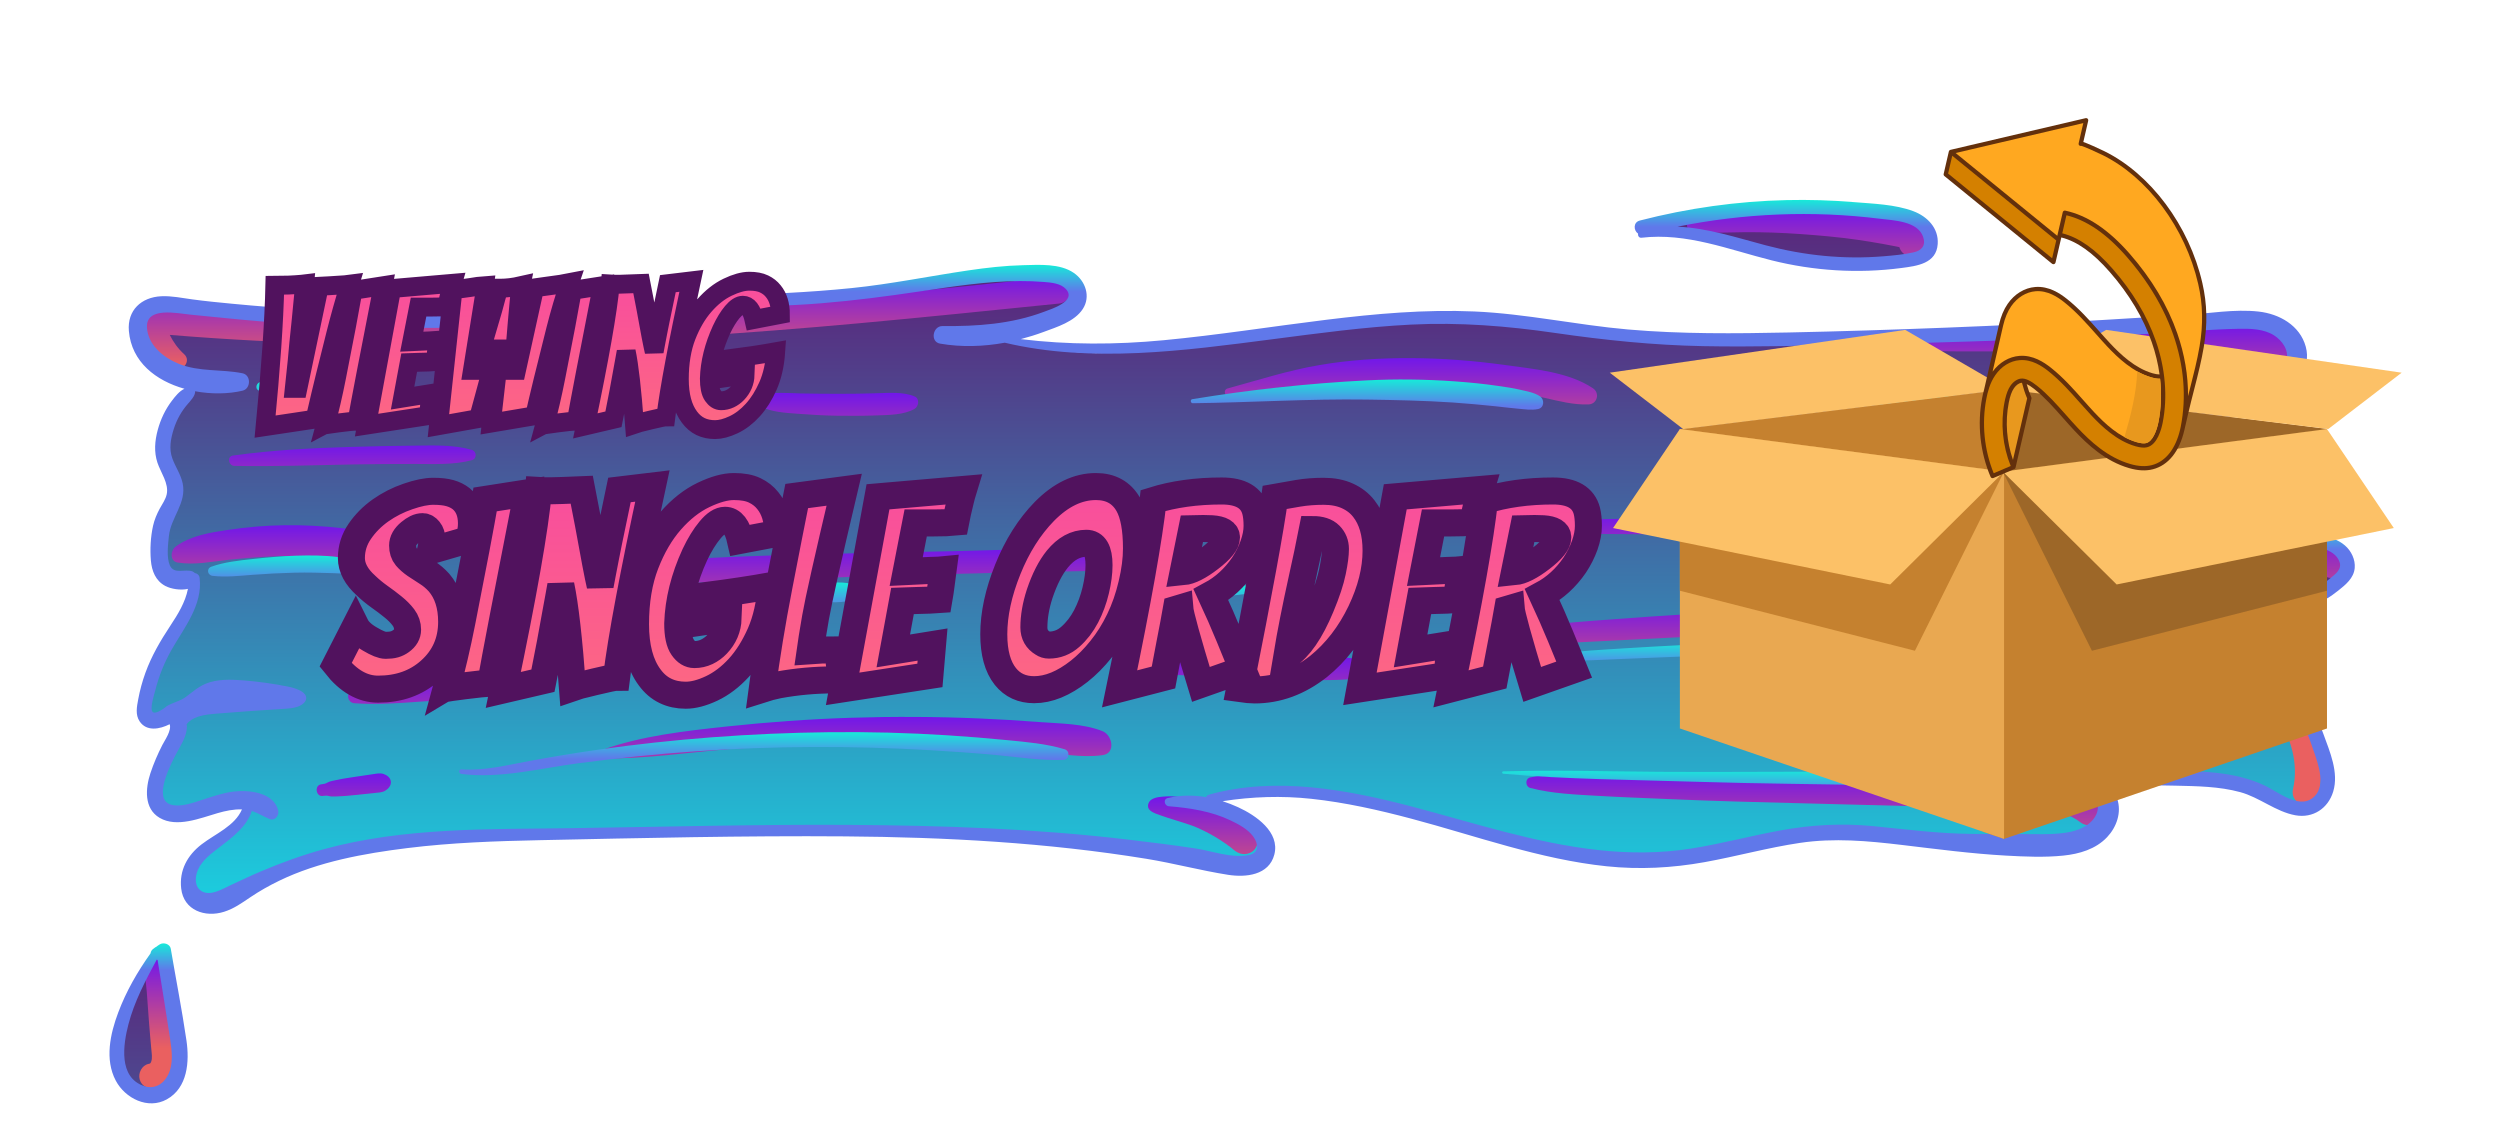 <?xml version="1.0" encoding="UTF-8" standalone="no" ?>
<!DOCTYPE svg PUBLIC "-//W3C//DTD SVG 1.1//EN" "http://www.w3.org/Graphics/SVG/1.1/DTD/svg11.dtd">
<svg xmlns="http://www.w3.org/2000/svg" xmlns:xlink="http://www.w3.org/1999/xlink" version="1.1" width="310" height="140" viewBox="260 370 800 360" xml:space="preserve">
<desc>Created with Fabric.js 4.4.0</desc>
<defs>
</defs>
<g transform="matrix(1 0 0 1 640 512)" id="background-logo"  >
<rect style="stroke: none; stroke-width: 0; stroke-dasharray: none; stroke-linecap: butt; stroke-dashoffset: 0; stroke-linejoin: miter; stroke-miterlimit: 4; fill: rgb(255,255,255); fill-opacity: 0; fill-rule: nonzero; opacity: 1;"  paint-order="stroke"  x="-640" y="-512" rx="0" ry="0" width="1280" height="1024" />
</g>
<g transform="matrix(2.874 0 0 2.874 654.287 577.88)" id="shape-b5cd7417-ddc8-46f9-8597-b04c68d62781"  >
<g style=""  paint-order="stroke"   >
		<g transform="matrix(1 0 0 1 -0.03 -6.94)" id="path-03"  >
<linearGradient id="SVGID_214_431472" gradientUnits="userSpaceOnUse" gradientTransform="matrix(1 0 0 1 3.207 8.297)"  x1="0" y1="0" x2="0" y2="70">
<stop offset="0%" style="stop-color:rgb(91,36,122);stop-opacity: 1"/>
<stop offset="100%" style="stop-color:rgb(27,206,223);stop-opacity: 1"/>
</linearGradient>
<path style="stroke: none; stroke-width: 1; stroke-dasharray: none; stroke-linecap: butt; stroke-dashoffset: 0; stroke-linejoin: miter; stroke-miterlimit: 4; fill: url(#SVGID_214_431472); fill-rule: nonzero; opacity: 1;"  paint-order="stroke"  transform=" translate(-124.97, -43.356)" d="M 245.498 59.826 C 244.292 56.497 242.638 52.847 239.522 51.119 C 239.287 50.98 238.999 50.873 238.7 50.756 C 237.772 50.382 236.62 49.924 236.075 48.846 C 235.947 48.6 235.915 48.366 235.894 48.259 L 235.819 47.651 L 236.225 47.309 C 236.972 44.514 235.414 41.995 233.706 40.555 C 233.312 40.224 232.831 39.947 232.319 39.648 C 231.583 39.221 230.836 38.773 230.207 38.122 C 229.524 37.418 229.47 36.735 229.545 36.286 C 229.758 35.07 231.06 34.419 232.01 33.939 L 232.319 33.779 C 234.208 32.786 236.62 31.069 237.335 28.593 C 237.601 27.697 237.356 26.992 236.46 25.989 C 235.99 25.456 235.489 24.901 234.934 24.41 L 233.109 22.82 L 235.52 22.553 C 237.463 22.329 239.351 21.732 240.973 20.803 C 242.158 20.131 244.078 18.691 243.513 16.62 C 242.958 14.614 240.909 13.686 239.17 13.494 C 238.658 13.43 238.124 13.409 237.527 13.409 C 236.257 13.409 234.934 13.537 233.642 13.665 C 232.81 13.739 231.978 13.825 231.167 13.878 L 222.406 14.412 C 216.986 14.742 211.127 15.031 204.501 15.287 C 198.333 15.532 192.592 15.703 186.947 15.831 C 184.941 15.874 182.562 15.916 180.118 15.916 C 175.85 15.916 172.307 15.777 168.989 15.489 C 166.502 15.276 164.005 14.913 161.583 14.561 C 158.425 14.102 155.149 13.622 151.926 13.483 C 150.977 13.441 150.016 13.43 149.067 13.43 C 144.201 13.43 139.324 13.953 135.621 14.401 C 133.434 14.668 131.257 14.966 129.08 15.265 C 125.282 15.777 121.355 16.322 117.46 16.685 C 114.835 16.93 112.253 17.058 109.788 17.058 C 107.072 17.058 104.376 16.429 101.77 16.081 C 101.681 16.069 101.497 16.024 101.297 15.962 L 101.198 14.465 C 101.294 14.439 101.385 14.41 101.481 14.384 C 101.588 14.356 101.685 14.332 101.749 14.314 C 101.809 14.297 101.863 14.275 101.922 14.257 C 102.504 14.089 103.073 13.911 103.609 13.707 L 104.09 13.537 C 105.381 13.067 106.843 12.533 107.472 11.563 C 108.08 10.645 107.558 9.557 106.768 9.012 C 105.861 8.383 104.484 8.297 103.385 8.297 C 102.99 8.297 102.585 8.308 102.201 8.319 L 101.742 8.329 C 100.024 8.372 98.125 8.553 95.788 8.906 C 94.23 9.13 92.672 9.396 91.114 9.652 C 88.393 10.111 85.587 10.581 82.77 10.879 C 80.539 11.104 78.16 11.285 75.503 11.424 C 74.98 11.456 74.446 11.466 73.924 11.477 C 73.251 11.498 72.579 11.509 71.907 11.563 C 68.076 11.84 65.974 12.032 64.629 12.203 L 61.332 12.48 C 56.946 12.854 52.411 13.238 47.93 13.451 C 44.184 13.633 40.386 13.718 36.619 13.718 C 34.602 13.718 32.564 13.697 30.547 13.643 C 24.753 13.494 19.033 13.152 13.453 12.608 C 12.023 12.47 10.54 12.331 9.078 12.128 C 8.811 12.096 8.544 12.053 8.277 12.011 C 7.52 11.893 6.794 11.787 6.09 11.787 L 5.823 11.787 C 4.938 11.829 4.201 12.139 3.742 12.662 C 3.337 13.131 3.155 13.75 3.219 14.508 C 3.518 18.039 6.741 19.469 8.64 20.003 L 11.479 20.803 L 8.671 21.14 C 8.351 21.289 8.043 22.681 7.797 23.001 C 7.168 23.834 6.698 24.805 6.399 25.893 C 6.079 27.088 6.069 28.049 6.357 28.924 C 6.453 29.212 6.591 29.51 6.741 29.82 C 7.157 30.706 7.669 31.805 7.413 32.989 C 7.285 33.597 6.997 34.088 6.741 34.526 C 6.666 34.643 6.602 34.761 6.527 34.889 C 6.218 35.475 6.005 36.009 5.887 36.521 C 5.652 37.61 5.567 38.869 5.674 40.053 C 5.802 41.547 6.485 41.921 6.709 42.038 C 6.976 42.177 7.477 42.315 8 42.315 C 8.192 42.315 8.352 42.305 8.501 42.262 L 9.403 42.271 L 9.782 43.521 C 9.451 45.207 8.587 46.605 7.659 48.014 C 6.73 49.411 5.695 51.098 5.002 53.029 C 4.671 53.925 4.425 54.853 4.233 55.878 C 4.094 56.646 4.02 57.137 4.244 57.468 C 4.361 57.639 4.521 57.799 4.927 57.799 C 5.29 57.799 5.748 57.66 6.218 57.425 L 7.285 56.892 L 7.701 58.001 C 8.075 59.026 7.434 60.136 7.008 60.872 C 6.944 60.989 6.88 61.085 6.837 61.171 C 6.314 62.195 5.887 63.209 5.567 64.18 C 5.29 65.023 4.777 67.093 6.122 67.882 C 6.517 68.107 6.986 68.224 7.562 68.224 C 8.598 68.224 9.803 67.85 10.86 67.52 C 11.169 67.424 11.468 67.328 11.745 67.253 C 12.492 67.039 13.485 66.794 14.552 66.794 L 16.344 66.847 L 15.449 68.11 C 14.755 69.753 13.538 70.87 12.226 71.702 C 11.756 72.012 11.297 72.3 10.902 72.599 C 9.931 73.346 8.822 74.637 9.046 76.558 C 9.238 78.286 10.849 78.414 11.34 78.414 C 11.703 78.414 12.066 78.361 12.428 78.244 C 13.303 77.966 14.018 77.486 14.851 76.921 L 15.085 76.761 C 16.088 76.078 17.219 75.427 18.436 74.84 C 23.163 72.556 28.722 71.649 33.033 71.105 C 38.219 70.465 43.448 70.315 47.94 70.219 L 51.259 70.145 C 59.838 69.963 68.706 69.782 77.434 69.782 C 78.917 69.782 80.411 69.782 81.895 69.792 C 95.041 69.899 105.765 70.699 115.646 72.311 C 117.15 72.556 118.655 72.876 120.106 73.197 C 121.621 73.517 123.179 73.848 124.716 74.093 C 125.111 74.157 125.495 74.189 125.868 74.189 C 127.458 74.189 128.397 73.655 128.664 72.62 C 129.187 70.593 126.167 69.024 125.228 68.597 C 124.705 68.352 124.161 68.139 123.606 67.968 L 123.735 66.411 C 125.738 66.063 128.008 65.407 129.923 65.407 C 131.268 65.407 132.623 65.482 133.946 65.62 C 137.265 65.983 140.743 66.677 145.236 67.872 C 147.199 68.395 149.195 68.971 151.115 69.537 C 156.216 71.03 161.498 72.578 166.812 73.132 C 168.018 73.26 169.256 73.324 170.483 73.324 C 172.734 73.324 175.06 73.111 177.408 72.684 C 178.912 72.418 180.438 72.076 181.922 71.745 C 183.917 71.297 185.987 70.838 188.068 70.54 C 189.455 70.326 190.896 70.23 192.454 70.23 C 195.004 70.23 197.544 70.507 199.72 70.764 L 201.513 70.977 C 204.704 71.361 207.99 71.767 211.234 71.937 C 212.376 72.001 213.592 72.065 214.798 72.065 C 215.769 72.065 216.633 72.023 217.434 71.948 C 219.354 71.745 220.731 71.18 221.638 70.219 C 222.524 69.291 222.876 68.042 222.534 67.029 C 222.396 66.602 222.129 66.207 221.777 65.898 L 219.653 63.988 L 224.754 64.062 C 226.525 64.084 228.286 64.116 230.036 64.148 L 230.399 64.158 C 232.735 64.212 235.158 64.265 237.516 64.905 C 238.626 65.204 239.607 65.727 240.557 66.229 C 241.581 66.773 242.553 67.285 243.577 67.466 C 243.758 67.498 243.929 67.509 244.1 67.509 C 245.263 67.509 246.213 66.762 246.575 65.567 C 247.045 63.998 246.373 62.195 245.732 60.445 L 245.498 59.826 L 245.498 59.826 z" stroke-linecap="round" />
</g>
		<g transform="matrix(1 0 0 1 62.142 -46.347)" id="path-03"  >
<linearGradient id="SVGID_214_431473" gradientUnits="userSpaceOnUse" gradientTransform="matrix(1 0 0 1 171.784 1.062)"  x1="0" y1="0" x2="0" y2="70">
<stop offset="0%" style="stop-color:rgb(91,36,122);stop-opacity: 1"/>
<stop offset="100%" style="stop-color:rgb(27,206,223);stop-opacity: 1"/>
</linearGradient>
<path style="stroke: none; stroke-width: 1; stroke-dasharray: none; stroke-linecap: butt; stroke-dashoffset: 0; stroke-linejoin: miter; stroke-miterlimit: 4; fill: url(#SVGID_214_431473); fill-rule: nonzero; opacity: 1;"  paint-order="stroke"  transform=" translate(-187.142, -3.949)" d="M 182.178 4.829 C 183.223 5.128 184.269 5.427 185.315 5.694 C 188.356 6.451 191.472 6.835 194.566 6.835 C 196.178 6.835 197.789 6.729 199.422 6.515 C 201.534 6.238 202.42 5.95 202.495 4.829 C 202.601 3.186 200.979 2.45 200.478 2.258 C 198.899 1.66 196.989 1.521 195.153 1.383 L 194.097 1.308 C 192.187 1.148 190.245 1.062 188.324 1.062 C 187.801 1.062 187.278 1.073 186.755 1.084 C 181.74 1.201 176.714 1.863 171.784 3.047 C 172.019 3.037 172.265 3.037 172.499 3.037 C 175.85 3.037 179.073 3.944 182.178 4.829 z" stroke-linecap="round" />
</g>
		<g transform="matrix(1 0 0 1 -120.649 41.468)" id="path-03"  >
<linearGradient id="SVGID_214_431474" gradientUnits="userSpaceOnUse" gradientTransform="matrix(1 0 0 1 1.066 84.006)"  x1="0" y1="0" x2="0" y2="70">
<stop offset="0%" style="stop-color:rgb(91,36,122);stop-opacity: 1"/>
<stop offset="100%" style="stop-color:rgb(27,206,223);stop-opacity: 1"/>
</linearGradient>
<path style="stroke: none; stroke-width: 1; stroke-dasharray: none; stroke-linecap: butt; stroke-dashoffset: 0; stroke-linejoin: miter; stroke-miterlimit: 4; fill: url(#SVGID_214_431474); fill-rule: nonzero; opacity: 1;"  paint-order="stroke"  transform=" translate(-4.351, -91.763)" d="M 6.399 87.111 C 6.207 86.076 6.026 85.041 5.845 84.006 L 5.674 84.134 L 5.652 84.145 L 5.61 84.177 L 5.599 84.283 L 5.439 84.497 C 3.87 86.705 2.771 88.722 1.971 90.846 C 0.883 93.738 0.776 95.936 1.651 97.568 C 2.259 98.721 3.497 99.521 4.66 99.521 C 5.087 99.521 5.492 99.414 5.866 99.212 C 7.84 98.123 7.744 95.317 7.52 93.748 C 7.189 91.539 6.784 89.288 6.399 87.111 z" stroke-linecap="round" />
</g>
		<g transform="matrix(1 0 0 1 119.071 -9.767)" id="path-03"  >
<linearGradient id="SVGID_214_431475" gradientUnits="userSpaceOnUse" gradientTransform="matrix(1 0 0 1 239.21 37.014)"  x1="0" y1="0" x2="0" y2="70">
<stop offset="0%" style="stop-color:rgb(91,36,122);stop-opacity: 1"/>
<stop offset="100%" style="stop-color:rgb(27,206,223);stop-opacity: 1"/>
</linearGradient>
<path style="stroke: none; stroke-width: 1; stroke-dasharray: none; stroke-linecap: butt; stroke-dashoffset: 0; stroke-linejoin: miter; stroke-miterlimit: 4; fill: url(#SVGID_214_431475); fill-rule: nonzero; opacity: 1;"  paint-order="stroke"  transform=" translate(-244.071, -40.528)" d="M 248.208 39.283 C 247.607 38.764 246.765 38.531 245.944 38.354 C 245.008 38.153 244.067 37.973 243.127 37.793 L 241.217 37.419 C 240.776 37.331 240.336 37.243 239.894 37.16 C 239.779 37.138 239.316 37.035 239.21 37.014 C 239.795 37.647 240.397 38.303 240.865 39.17 C 241.242 39.869 241.457 40.576 241.665 41.26 C 241.745 41.523 241.825 41.787 241.915 42.05 C 242.205 42.895 242.575 43.426 243.077 43.721 C 243.435 43.93 243.884 44.042 244.376 44.042 L 244.376 44.042 C 244.621 44.042 244.872 44.015 245.124 43.963 C 246.009 43.777 246.817 43.202 247.492 42.662 C 248.32 42.001 248.868 41.519 248.927 40.889 C 248.978 40.342 248.689 39.697 248.208 39.283 z" stroke-linecap="round" />
</g>
		<g transform="matrix(1 0 0 1 -69.882 -36.607)" id="path-02"  >
<linearGradient id="SVGID_218_431476" gradientUnits="userSpaceOnUse" gradientTransform="matrix(1 0 0 1 3.114 8.514)"  x1="0" y1="0" x2="0" y2="10">
<stop offset="0%" style="stop-color:rgb(113,23,234);stop-opacity: 1"/>
<stop offset="100%" style="stop-color:rgb(234,96,96);stop-opacity: 1"/>
</linearGradient>
<path style="stroke: none; stroke-width: 1; stroke-dasharray: none; stroke-linecap: butt; stroke-dashoffset: 0; stroke-linejoin: miter; stroke-miterlimit: 4; fill: url(#SVGID_218_431476); fill-rule: nonzero; opacity: 1;"  paint-order="stroke"  transform=" translate(-55.118, -13.688)" d="M 7.096 18.742 C 8.059 19.264 9.185 17.957 8.308 17.171 C 7.636 16.568 7.112 15.828 6.705 15.026 C 32.355 17.143 57.966 16.058 83.575 13.722 C 90.949 13.049 98.314 12.288 105.681 11.542 C 107.598 11.348 107.61 8.319 105.681 8.524 C 79.457 11.315 53.074 13.857 26.67 13.291 C 19.286 13.132 11.901 12.739 4.558 11.937 C 3.581 11.831 2.945 12.95 3.153 13.782 C 3.714 16.022 5.085 17.651 7.096 18.742 z" stroke-linecap="round" />
</g>
		<g transform="matrix(1 0 0 1 -105.802 -11.945)" id="path-02"  >
<linearGradient id="SVGID_218_431477" gradientUnits="userSpaceOnUse" gradientTransform="matrix(1 0 0 1 6.92 36.217)"  x1="0" y1="0" x2="0" y2="10">
<stop offset="0%" style="stop-color:rgb(113,23,234);stop-opacity: 1"/>
<stop offset="100%" style="stop-color:rgb(234,96,96);stop-opacity: 1"/>
</linearGradient>
<path style="stroke: none; stroke-width: 1; stroke-dasharray: none; stroke-linecap: butt; stroke-dashoffset: 0; stroke-linejoin: miter; stroke-miterlimit: 4; fill: url(#SVGID_218_431477); fill-rule: nonzero; opacity: 1;"  paint-order="stroke"  transform=" translate(-19.198, -38.351)" d="M 28.098 40.2 C 29.069 40.316 30.083 40.513 30.929 39.908 C 31.404 39.568 31.659 38.947 31.324 38.403 C 30.314 36.759 27.546 36.735 25.807 36.539 C 23.718 36.304 21.613 36.195 19.512 36.221 C 17.403 36.247 15.284 36.428 13.199 36.74 C 11.204 37.038 9.018 37.381 7.37 38.596 C 6.784 39.028 6.681 40.235 7.603 40.379 C 9.488 40.673 11.34 40.28 13.227 40.074 C 15.252 39.853 17.263 39.693 19.301 39.657 C 21.264 39.622 23.226 39.693 25.179 39.881 C 26.153 39.974 27.127 40.084 28.098 40.2 z" stroke-linecap="round" />
</g>
		<g transform="matrix(1 0 0 1 -38.568 -9.412)" id="path-02"  >
<linearGradient id="SVGID_218_431478" gradientUnits="userSpaceOnUse" gradientTransform="matrix(1 0 0 1 49.746 38.798)"  x1="0" y1="0" x2="0" y2="10">
<stop offset="0%" style="stop-color:rgb(113,23,234);stop-opacity: 1"/>
<stop offset="100%" style="stop-color:rgb(234,96,96);stop-opacity: 1"/>
</linearGradient>
<path style="stroke: none; stroke-width: 1; stroke-dasharray: none; stroke-linecap: butt; stroke-dashoffset: 0; stroke-linejoin: miter; stroke-miterlimit: 4; fill: url(#SVGID_218_431478); fill-rule: nonzero; opacity: 1;"  paint-order="stroke"  transform=" translate(-86.432, -40.883)" d="M 63.264 42.697 C 68.036 42.528 72.805 42.319 77.577 42.147 C 87.123 41.805 96.664 41.533 106.216 41.369 C 111.683 41.275 117.235 41.179 122.661 40.485 C 123.269 40.407 123.273 39.61 122.661 39.534 C 113.218 38.36 103.508 38.889 94.016 39.106 C 84.471 39.324 74.922 39.441 65.384 39.929 C 62.642 40.07 59.907 40.241 57.17 40.462 C 55.846 40.569 54.513 40.641 53.196 40.81 C 51.993 40.964 50.876 41.027 49.879 41.778 C 49.717 41.9 49.687 42.138 49.879 42.253 C 51.635 43.315 54.147 42.891 56.11 42.857 C 58.496 42.816 60.88 42.782 63.264 42.697 L 63.264 42.697 z" stroke-linecap="round" />
</g>
		<g transform="matrix(1 0 0 1 19.904 -30.103)" id="path-02"  >
<linearGradient id="SVGID_218_431479" gradientUnits="userSpaceOnUse" gradientTransform="matrix(1 0 0 1 124.182 17.611)"  x1="0" y1="0" x2="0" y2="10">
<stop offset="0%" style="stop-color:rgb(113,23,234);stop-opacity: 1"/>
<stop offset="100%" style="stop-color:rgb(234,96,96);stop-opacity: 1"/>
</linearGradient>
<path style="stroke: none; stroke-width: 1; stroke-dasharray: none; stroke-linecap: butt; stroke-dashoffset: 0; stroke-linejoin: miter; stroke-miterlimit: 4; fill: url(#SVGID_218_431479); fill-rule: nonzero; opacity: 1;"  paint-order="stroke"  transform=" translate(-144.904, -20.192)" d="M 159.747 22.028 C 161.371 22.397 163.006 22.831 164.683 22.768 C 165.664 22.73 165.968 21.497 165.171 20.966 C 162.434 19.14 158.575 18.829 155.387 18.383 C 151.917 17.899 148.422 17.629 144.917 17.612 C 141.532 17.596 138.095 17.81 134.755 18.379 C 131.226 18.979 127.924 20.057 124.489 20.993 C 123.951 21.14 124.178 21.965 124.72 21.829 C 127.954 21.018 131.478 20.759 134.798 20.531 C 138.173 20.3 141.533 20.145 144.917 20.217 C 148.257 20.287 151.595 20.569 154.895 21.093 C 156.522 21.351 158.141 21.663 159.747 22.028 z" stroke-linecap="round" />
</g>
		<g transform="matrix(1 0 0 1 93.267 -33.542)" id="path-02"  >
<linearGradient id="SVGID_218_431480" gradientUnits="userSpaceOnUse" gradientTransform="matrix(1 0 0 1 193.824 13.833)"  x1="0" y1="0" x2="0" y2="10">
<stop offset="0%" style="stop-color:rgb(113,23,234);stop-opacity: 1"/>
<stop offset="100%" style="stop-color:rgb(234,96,96);stop-opacity: 1"/>
</linearGradient>
<path style="stroke: none; stroke-width: 1; stroke-dasharray: none; stroke-linecap: butt; stroke-dashoffset: 0; stroke-linejoin: miter; stroke-miterlimit: 4; fill: url(#SVGID_218_431480); fill-rule: nonzero; opacity: 1;"  paint-order="stroke"  transform=" translate(-218.267, -16.754)" d="M 239.855 18.695 C 240.15 20.182 242.047 19.806 242.507 18.695 C 243.193 17.042 242.038 15.241 240.56 14.483 C 238.847 13.604 236.737 13.861 234.883 13.89 C 230.37 13.959 225.856 13.973 221.343 14.024 C 216.918 14.073 212.492 14.219 208.069 14.353 C 203.431 14.494 198.877 15.001 194.266 15.431 C 193.686 15.485 193.668 16.322 194.266 16.348 C 198.253 16.524 202.213 16.879 206.211 16.868 C 210.193 16.857 214.175 16.863 218.157 16.887 C 222.051 16.911 225.945 16.878 229.839 16.888 C 231.786 16.893 233.733 16.927 235.68 16.966 C 237.293 16.999 239.459 16.704 239.855 18.695 z" stroke-linecap="round" />
</g>
		<g transform="matrix(1 0 0 1 64.106 -46.656)" id="path-02"  >
<linearGradient id="SVGID_218_431481" gradientUnits="userSpaceOnUse" gradientTransform="matrix(1 0 0 1 175.646 1.025)"  x1="0" y1="0" x2="0" y2="10">
<stop offset="0%" style="stop-color:rgb(113,23,234);stop-opacity: 1"/>
<stop offset="100%" style="stop-color:rgb(234,96,96);stop-opacity: 1"/>
</linearGradient>
<path style="stroke: none; stroke-width: 1; stroke-dasharray: none; stroke-linecap: butt; stroke-dashoffset: 0; stroke-linejoin: miter; stroke-miterlimit: 4; fill: url(#SVGID_218_431481); fill-rule: nonzero; opacity: 1;"  paint-order="stroke"  transform=" translate(-189.106, -3.639)" d="M 176.145 3.408 C 178.114 3.788 180.062 3.603 182.061 3.592 C 184.137 3.58 186.212 3.652 188.282 3.799 C 190.383 3.95 192.481 4.133 194.567 4.431 C 195.513 4.566 196.457 4.72 197.399 4.889 C 197.869 4.973 198.339 5.062 198.808 5.156 C 198.968 5.188 199.129 5.221 199.289 5.254 C 199.907 7.334 203.622 5.871 202.272 3.572 C 201.625 2.471 200.265 2.381 199.132 2.187 C 197.588 1.922 196.035 1.702 194.479 1.521 C 191.466 1.17 188.444 0.998 185.411 1.029 C 182.396 1.06 178.97 0.914 176.145 2.057 C 175.577 2.287 175.389 3.262 176.145 3.408 L 176.145 3.408 z" stroke-linecap="round" />
</g>
		<g transform="matrix(1 0 0 1 119.39 -10.812)" id="path-02"  >
<linearGradient id="SVGID_218_431482" gradientUnits="userSpaceOnUse" gradientTransform="matrix(1 0 0 1 239.931 36.869)"  x1="0" y1="0" x2="0" y2="10">
<stop offset="0%" style="stop-color:rgb(113,23,234);stop-opacity: 1"/>
<stop offset="100%" style="stop-color:rgb(234,96,96);stop-opacity: 1"/>
</linearGradient>
<path style="stroke: none; stroke-width: 1; stroke-dasharray: none; stroke-linecap: butt; stroke-dashoffset: 0; stroke-linejoin: miter; stroke-miterlimit: 4; fill: url(#SVGID_218_431482); fill-rule: nonzero; opacity: 1;"  paint-order="stroke"  transform=" translate(-244.39, -39.483)" d="M 248.662 39.943 C 248.4 39.472 247.912 39.144 247.492 38.822 C 247.2 38.599 246.9 38.387 246.586 38.194 C 245.893 37.77 245.155 37.481 244.382 37.24 C 243.624 37.003 242.846 36.856 242.049 36.87 C 241.655 36.877 241.186 36.904 240.812 37.022 C 240.379 37.158 239.777 37.539 239.967 38.089 C 240.213 38.801 241.159 38.944 241.794 39.156 C 242.109 39.261 242.415 39.388 242.731 39.491 C 242.889 39.543 243.046 39.598 243.201 39.657 C 243.253 39.677 243.304 39.698 243.355 39.718 C 243.378 39.728 243.407 39.74 243.441 39.755 C 244.018 40.016 244.587 40.36 245.119 40.704 C 245.258 40.794 245.395 40.887 245.53 40.984 C 245.577 41.018 245.623 41.053 245.669 41.087 C 245.672 41.09 245.669 41.087 245.673 41.09 C 245.986 41.364 246.32 41.734 246.689 41.916 C 247.247 42.192 247.986 42.182 248.437 41.691 C 248.878 41.21 248.984 40.522 248.662 39.943 L 248.662 39.943 z M 243.341 39.712 C 243.305 39.698 243.311 39.7 243.341 39.712 L 243.341 39.712 z" stroke-linecap="round" />
</g>
		<g transform="matrix(1 0 0 1 59.881 -3.14)" id="path-02"  >
<linearGradient id="SVGID_218_431483" gradientUnits="userSpaceOnUse" gradientTransform="matrix(1 0 0 1 149.627 44.746)"  x1="0" y1="0" x2="0" y2="10">
<stop offset="0%" style="stop-color:rgb(113,23,234);stop-opacity: 1"/>
<stop offset="100%" style="stop-color:rgb(234,96,96);stop-opacity: 1"/>
</linearGradient>
<path style="stroke: none; stroke-width: 1; stroke-dasharray: none; stroke-linecap: butt; stroke-dashoffset: 0; stroke-linejoin: miter; stroke-miterlimit: 4; fill: url(#SVGID_218_431483); fill-rule: nonzero; opacity: 1;"  paint-order="stroke"  transform=" translate(-184.881, -47.155)" d="M 203.963 47.723 C 206.434 47.648 208.906 47.583 211.378 47.529 C 214.065 47.47 216.658 47.158 219.324 46.901 C 220.401 46.797 220.413 45.308 219.324 45.217 C 217.015 45.023 214.764 44.736 212.438 44.746 C 210.231 44.755 208.023 44.782 205.817 44.813 C 201.225 44.876 196.636 45.063 192.049 45.253 C 183.045 45.628 174.052 46.177 165.068 46.865 C 159.98 47.254 154.928 47.873 149.908 48.782 C 149.463 48.862 149.582 49.546 150.012 49.551 C 159.011 49.669 167.98 48.983 176.966 48.592 C 185.964 48.2 194.962 47.996 203.963 47.723 z" stroke-linecap="round" />
</g>
		<g transform="matrix(1 0 0 1 115.799 8.007)" id="path-02"  >
<linearGradient id="SVGID_218_431484" gradientUnits="userSpaceOnUse" gradientTransform="matrix(1 0 0 1 235.32 49.198)"  x1="0" y1="0" x2="0" y2="10">
<stop offset="0%" style="stop-color:rgb(113,23,234);stop-opacity: 1"/>
<stop offset="100%" style="stop-color:rgb(234,96,96);stop-opacity: 1"/>
</linearGradient>
<path style="stroke: none; stroke-width: 1; stroke-dasharray: none; stroke-linecap: butt; stroke-dashoffset: 0; stroke-linejoin: miter; stroke-miterlimit: 4; fill: url(#SVGID_218_431484); fill-rule: nonzero; opacity: 1;"  paint-order="stroke"  transform=" translate(-240.799, -58.303)" d="M 236.555 49.271 C 235.9 48.972 234.963 49.636 235.46 50.366 C 237.171 52.877 239.611 54.823 241.283 57.386 C 242.855 59.798 243.775 62.731 243.12 65.602 C 242.706 67.416 245.436 68.187 245.917 66.374 C 246.826 62.949 245.939 59.328 244.132 56.345 C 242.352 53.405 239.689 50.697 236.555 49.271 z" stroke-linecap="round" />
</g>
		<g transform="matrix(1 0 0 1 -3.257 19.323)" id="path-02"  >
<linearGradient id="SVGID_218_431485" gradientUnits="userSpaceOnUse" gradientTransform="matrix(1 0 0 1 115.63 66.401)"  x1="0" y1="0" x2="0" y2="10">
<stop offset="0%" style="stop-color:rgb(113,23,234);stop-opacity: 1"/>
<stop offset="100%" style="stop-color:rgb(234,96,96);stop-opacity: 1"/>
</linearGradient>
<path style="stroke: none; stroke-width: 1; stroke-dasharray: none; stroke-linecap: butt; stroke-dashoffset: 0; stroke-linejoin: miter; stroke-miterlimit: 4; fill: url(#SVGID_218_431485); fill-rule: nonzero; opacity: 1;"  paint-order="stroke"  transform=" translate(-121.743, -69.618)" d="M 126.555 69.551 C 126.146 69.252 125.721 68.976 125.285 68.718 C 124.328 68.152 123.314 67.679 122.271 67.297 C 121.321 66.95 120.335 66.668 119.333 66.519 C 118.801 66.44 118.192 66.373 117.653 66.413 C 117.105 66.454 116.481 66.468 116.008 66.775 C 115.631 67.019 115.461 67.636 115.855 67.966 C 116.259 68.306 116.715 68.401 117.195 68.583 C 117.637 68.752 118.104 68.875 118.555 69.024 C 119.424 69.312 120.415 69.58 121.166 69.918 C 122.038 70.31 122.886 70.759 123.69 71.279 C 124.086 71.535 124.474 71.807 124.848 72.095 C 124.879 72.119 124.942 72.169 124.954 72.179 C 125.041 72.25 125.127 72.323 125.215 72.394 C 125.693 72.778 126.209 72.941 126.815 72.765 C 127.455 72.579 127.794 72.039 127.849 71.406 C 127.93 70.492 127.198 70.022 126.555 69.551 L 126.555 69.551 z" stroke-linecap="round" />
</g>
		<g transform="matrix(1 0 0 1 64.763 16.392)" id="path-02"  >
<linearGradient id="SVGID_218_431486" gradientUnits="userSpaceOnUse" gradientTransform="matrix(1 0 0 1 157.759 63.768)"  x1="0" y1="0" x2="0" y2="10">
<stop offset="0%" style="stop-color:rgb(113,23,234);stop-opacity: 1"/>
<stop offset="100%" style="stop-color:rgb(234,96,96);stop-opacity: 1"/>
</linearGradient>
<path style="stroke: none; stroke-width: 1; stroke-dasharray: none; stroke-linecap: butt; stroke-dashoffset: 0; stroke-linejoin: miter; stroke-miterlimit: 4; fill: url(#SVGID_218_431486); fill-rule: nonzero; opacity: 1;"  paint-order="stroke"  transform=" translate(-189.763, -66.687)" d="M 221.078 66.482 C 219.242 65.096 216.964 64.734 214.721 64.617 C 212.182 64.484 209.63 64.485 207.089 64.426 C 201.615 64.299 196.142 64.187 190.668 64.07 C 185.194 63.953 179.721 63.814 174.247 63.787 C 171.599 63.774 168.949 63.76 166.301 63.773 C 163.584 63.786 160.858 63.744 158.194 64.3 C 157.596 64.424 157.631 65.328 158.194 65.474 C 160.671 66.115 163.221 66.206 165.771 66.355 C 168.417 66.51 171.069 66.599 173.717 66.717 C 179.012 66.955 184.31 67.072 189.608 67.211 C 194.905 67.349 200.202 67.496 205.5 67.625 C 208.148 67.689 210.797 67.746 213.445 67.818 C 215.569 67.875 217.679 67.959 219.437 69.289 C 221.105 70.551 222.729 67.729 221.078 66.482 z" stroke-linecap="round" />
</g>
		<g transform="matrix(1 0 0 1 -41.932 9.577)" id="path-02"  >
<linearGradient id="SVGID_218_431487" gradientUnits="userSpaceOnUse" gradientTransform="matrix(1 0 0 1 54.581 57.561)"  x1="0" y1="0" x2="0" y2="10">
<stop offset="0%" style="stop-color:rgb(113,23,234);stop-opacity: 1"/>
<stop offset="100%" style="stop-color:rgb(234,96,96);stop-opacity: 1"/>
</linearGradient>
<path style="stroke: none; stroke-width: 1; stroke-dasharray: none; stroke-linecap: butt; stroke-dashoffset: 0; stroke-linejoin: miter; stroke-miterlimit: 4; fill: url(#SVGID_218_431487); fill-rule: nonzero; opacity: 1;"  paint-order="stroke"  transform=" translate(-83.068, -59.873)" d="M 110.571 59.153 C 108.406 58.291 105.817 58.313 103.516 58.135 C 101.282 57.962 99.046 57.827 96.808 57.733 C 92.07 57.532 87.326 57.507 82.587 57.658 C 77.93 57.805 73.278 58.142 68.646 58.639 C 64.103 59.128 59.25 59.672 54.926 61.215 C 54.418 61.396 54.478 62.173 55.057 62.181 C 59.648 62.242 64.33 61.525 68.903 61.155 C 73.541 60.78 78.192 60.582 82.845 60.533 C 87.502 60.484 92.16 60.604 96.808 60.894 C 99.047 61.033 101.283 61.212 103.516 61.43 C 105.849 61.657 108.234 62.14 110.571 61.822 C 112.091 61.615 111.658 59.585 110.571 59.153 L 110.571 59.153 z" stroke-linecap="round" />
</g>
		<g transform="matrix(1 0 0 1 2.777 1.843)" id="path-02"  >
<linearGradient id="SVGID_218_431488" gradientUnits="userSpaceOnUse" gradientTransform="matrix(1 0 0 1 113.164 50.809)"  x1="0" y1="0" x2="0" y2="10">
<stop offset="0%" style="stop-color:rgb(113,23,234);stop-opacity: 1"/>
<stop offset="100%" style="stop-color:rgb(234,96,96);stop-opacity: 1"/>
</linearGradient>
<path style="stroke: none; stroke-width: 1; stroke-dasharray: none; stroke-linecap: butt; stroke-dashoffset: 0; stroke-linejoin: miter; stroke-miterlimit: 4; fill: url(#SVGID_218_431488); fill-rule: nonzero; opacity: 1;"  paint-order="stroke"  transform=" translate(-127.777, -52.138)" d="M 142.008 51.723 C 137.579 50.468 132.599 50.869 128.041 50.872 C 123.25 50.876 118.448 50.785 113.684 51.328 C 113.156 51.388 112.904 52.269 113.544 52.36 C 118.259 53.027 123.019 53.086 127.775 53.219 C 132.411 53.348 137.468 53.906 142.008 52.752 C 142.525 52.621 142.506 51.864 142.008 51.723 z" stroke-linecap="round" />
</g>
		<g transform="matrix(1 0 0 1 53.979 -14.166)" id="path-02"  >
<linearGradient id="SVGID_218_431489" gradientUnits="userSpaceOnUse" gradientTransform="matrix(1 0 0 1 152.885 34.975)"  x1="0" y1="0" x2="0" y2="10">
<stop offset="0%" style="stop-color:rgb(113,23,234);stop-opacity: 1"/>
<stop offset="100%" style="stop-color:rgb(234,96,96);stop-opacity: 1"/>
</linearGradient>
<path style="stroke: none; stroke-width: 1; stroke-dasharray: none; stroke-linecap: butt; stroke-dashoffset: 0; stroke-linejoin: miter; stroke-miterlimit: 4; fill: url(#SVGID_218_431489); fill-rule: nonzero; opacity: 1;"  paint-order="stroke"  transform=" translate(-178.979, -36.129)" d="M 152.921 36.412 C 152.874 36.43 152.873 36.489 152.921 36.508 C 154.835 37.259 156.988 37.085 159.023 37.132 C 161.227 37.183 163.435 37.172 165.641 37.187 C 169.964 37.216 174.288 37.253 178.612 37.252 C 182.936 37.25 187.259 37.248 191.583 37.246 C 193.701 37.245 195.819 37.239 197.937 37.234 C 200.034 37.228 202.482 37.487 204.503 36.875 C 205.255 36.647 205.272 35.553 204.503 35.331 C 202.553 34.769 200.217 35.034 198.201 35.057 C 195.995 35.082 193.789 35.107 191.583 35.137 C 187.259 35.195 182.936 35.253 178.612 35.311 C 174.288 35.369 169.964 35.467 165.641 35.556 C 163.523 35.599 161.404 35.623 159.287 35.692 C 157.178 35.762 154.894 35.607 152.921 36.412 z" stroke-linecap="round" />
</g>
		<g transform="matrix(1 0 0 1 -97.799 14.844)" id="path-02"  >
<linearGradient id="SVGID_218_431490" gradientUnits="userSpaceOnUse" gradientTransform="matrix(1 0 0 1 23.067 63.851)"  x1="0" y1="0" x2="0" y2="10">
<stop offset="0%" style="stop-color:rgb(113,23,234);stop-opacity: 1"/>
<stop offset="100%" style="stop-color:rgb(234,96,96);stop-opacity: 1"/>
</linearGradient>
<path style="stroke: none; stroke-width: 1; stroke-dasharray: none; stroke-linecap: butt; stroke-dashoffset: 0; stroke-linejoin: miter; stroke-miterlimit: 4; fill: url(#SVGID_218_431490); fill-rule: nonzero; opacity: 1;"  paint-order="stroke"  transform=" translate(-27.201, -65.139)" d="M 30.512 63.915 C 30.101 63.78 29.685 63.891 29.269 63.949 C 28.623 64.04 27.977 64.13 27.333 64.235 C 26.692 64.338 26.043 64.421 25.409 64.562 C 25.097 64.632 24.766 64.679 24.463 64.782 C 24.327 64.828 24.213 64.913 24.081 64.965 C 23.913 65.031 23.713 65.043 23.536 65.074 C 22.811 65.203 22.971 66.424 23.711 66.368 C 23.872 66.356 24.051 66.318 24.211 66.331 C 24.374 66.345 24.518 66.409 24.685 66.421 C 25.004 66.443 25.337 66.408 25.658 66.398 C 26.307 66.376 26.957 66.295 27.604 66.236 C 28.254 66.177 28.902 66.104 29.551 66.031 C 29.94 65.986 30.352 65.988 30.697 65.783 C 31.056 65.57 31.388 65.184 31.328 64.74 C 31.272 64.321 30.891 64.039 30.512 63.915 z" stroke-linecap="round" />
</g>
		<g transform="matrix(1 0 0 1 -90.577 4.273)" id="path-02"  >
<linearGradient id="SVGID_218_431491" gradientUnits="userSpaceOnUse" gradientTransform="matrix(1 0 0 1 26.567 53.022)"  x1="0" y1="0" x2="0" y2="10">
<stop offset="0%" style="stop-color:rgb(113,23,234);stop-opacity: 1"/>
<stop offset="100%" style="stop-color:rgb(234,96,96);stop-opacity: 1"/>
</linearGradient>
<path style="stroke: none; stroke-width: 1; stroke-dasharray: none; stroke-linecap: butt; stroke-dashoffset: 0; stroke-linejoin: miter; stroke-miterlimit: 4; fill: url(#SVGID_218_431491); fill-rule: nonzero; opacity: 1;"  paint-order="stroke"  transform=" translate(-34.423, -54.568)" d="M 40.051 53.031 C 39.403 53.047 38.751 53.077 38.105 53.135 C 36.899 53.243 35.695 53.389 34.491 53.516 C 32.005 53.778 29.5 54.024 27.075 54.648 C 26.266 54.855 26.494 55.982 27.263 56.039 C 29.765 56.227 32.271 56.027 34.769 55.849 C 35.973 55.763 37.183 55.708 38.383 55.589 C 39.043 55.523 39.707 55.432 40.362 55.331 C 40.981 55.235 41.587 55.145 42.037 54.674 C 42.44 54.252 42.307 53.671 41.866 53.352 C 41.353 52.98 40.662 53.015 40.051 53.031 L 40.051 53.031 z" stroke-linecap="round" />
</g>
		<g transform="matrix(1 0 0 1 -43.927 -27.535)" id="path-02"  >
<linearGradient id="SVGID_218_431492" gradientUnits="userSpaceOnUse" gradientTransform="matrix(1 0 0 1 72.105 21.482)"  x1="0" y1="0" x2="0" y2="10">
<stop offset="0%" style="stop-color:rgb(113,23,234);stop-opacity: 1"/>
<stop offset="100%" style="stop-color:rgb(234,96,96);stop-opacity: 1"/>
</linearGradient>
<path style="stroke: none; stroke-width: 1; stroke-dasharray: none; stroke-linecap: butt; stroke-dashoffset: 0; stroke-linejoin: miter; stroke-miterlimit: 4; fill: url(#SVGID_218_431492); fill-rule: nonzero; opacity: 1;"  paint-order="stroke"  transform=" translate(-81.073, -22.761)" d="M 85.375 21.528 C 83.972 21.566 82.571 21.597 81.168 21.589 C 79.766 21.581 78.364 21.581 76.963 21.548 C 75.52 21.514 73.985 21.34 72.588 21.762 C 72.071 21.919 71.895 22.713 72.429 22.981 C 73.716 23.628 75.219 23.703 76.639 23.81 C 78.093 23.919 79.549 24.009 81.006 24.028 C 82.461 24.046 83.92 24.046 85.375 23.994 C 86.708 23.947 88.484 23.951 89.653 23.253 C 90.113 22.978 90.224 22.128 89.653 21.885 C 88.376 21.343 86.74 21.492 85.375 21.528 z" stroke-linecap="round" />
</g>
		<g transform="matrix(1 0 0 1 -97.958 -21.807)" id="path-02"  >
<linearGradient id="SVGID_218_431493" gradientUnits="userSpaceOnUse" gradientTransform="matrix(1 0 0 1 13.311 27.34)"  x1="0" y1="0" x2="0" y2="10">
<stop offset="0%" style="stop-color:rgb(113,23,234);stop-opacity: 1"/>
<stop offset="100%" style="stop-color:rgb(234,96,96);stop-opacity: 1"/>
</linearGradient>
<path style="stroke: none; stroke-width: 1; stroke-dasharray: none; stroke-linecap: butt; stroke-dashoffset: 0; stroke-linejoin: miter; stroke-miterlimit: 4; fill: url(#SVGID_218_431493); fill-rule: nonzero; opacity: 1;"  paint-order="stroke"  transform=" translate(-27.042, -28.488)" d="M 34 27.358 C 31.678 27.379 29.355 27.427 27.034 27.496 C 22.566 27.628 18.158 27.841 13.73 28.464 C 13.061 28.558 13.251 29.596 13.885 29.61 C 18.362 29.705 22.816 29.524 27.292 29.448 C 29.528 29.411 31.764 29.396 34 29.397 C 36.08 29.398 38.327 29.521 40.351 28.975 C 40.923 28.821 40.904 27.998 40.351 27.834 C 38.342 27.239 36.074 27.339 34 27.358 z" stroke-linecap="round" />
</g>
		<g transform="matrix(1 0 0 1 -119.63 41.388)" id="path-02"  >
<linearGradient id="SVGID_218_431494" gradientUnits="userSpaceOnUse" gradientTransform="matrix(1 0 0 1 3.315 84.443)"  x1="0" y1="0" x2="0" y2="10">
<stop offset="0%" style="stop-color:rgb(113,23,234);stop-opacity: 1"/>
<stop offset="100%" style="stop-color:rgb(234,96,96);stop-opacity: 1"/>
</linearGradient>
<path style="stroke: none; stroke-width: 1; stroke-dasharray: none; stroke-linecap: butt; stroke-dashoffset: 0; stroke-linejoin: miter; stroke-miterlimit: 4; fill: url(#SVGID_218_431494); fill-rule: nonzero; opacity: 1;"  paint-order="stroke"  transform=" translate(-5.37, -91.684)" d="M 6.474 88.604 C 6.375 87.961 6.274 87.318 6.169 86.676 C 6.068 86.064 6.001 85.365 5.657 84.837 C 5.252 84.216 4.394 84.366 4.148 85.035 C 3.81 85.959 4.085 87.215 4.151 88.18 C 4.225 89.277 4.31 90.374 4.392 91.471 C 4.47 92.527 4.573 93.579 4.664 94.634 C 4.7 95.048 4.796 95.578 4.632 95.98 C 4.554 96.17 4.511 96.162 4.339 96.2 C 3.6 96.361 3.169 97.222 3.361 97.922 C 3.581 98.723 4.333 99.015 5.084 98.901 C 6.252 98.723 7.123 97.597 7.336 96.488 C 7.588 95.178 7.238 93.768 7.058 92.465 C 6.88 91.176 6.672 89.89 6.474 88.604 L 6.474 88.604 z" stroke-linecap="round" />
</g>
		<g transform="matrix(1 0 0 1 -97.994 -28.745)" id="path-01"  >
<linearGradient id="SVGID_237_431495" gradientUnits="userSpaceOnUse" gradientTransform="matrix(1 0 0 1 16.356 20.266)"  x1="0" y1="0" x2="0" y2="3">
<stop offset="0%" style="stop-color:rgb(23,234,217);stop-opacity: 1"/>
<stop offset="100%" style="stop-color:rgb(96,120,234);stop-opacity: 1"/>
</linearGradient>
<path style="stroke: none; stroke-width: 1; stroke-dasharray: none; stroke-linecap: butt; stroke-dashoffset: 0; stroke-linejoin: miter; stroke-miterlimit: 4; fill: url(#SVGID_237_431495); fill-rule: nonzero; opacity: 1;"  paint-order="stroke"  transform=" translate(-27.006, -21.551)" d="M 37.372 22.274 C 37.821 22.145 37.7 21.532 37.266 21.495 C 35.538 21.345 33.712 21.581 31.974 21.597 C 30.325 21.612 28.672 21.575 27.025 21.487 C 25.378 21.399 23.734 21.25 22.097 21.044 C 21.217 20.933 20.339 20.803 19.463 20.655 C 18.613 20.512 17.734 20.241 16.87 20.267 C 16.399 20.282 16.126 20.993 16.612 21.221 C 18.075 21.91 19.99 21.997 21.582 22.218 C 23.33 22.46 25.087 22.635 26.849 22.737 C 28.616 22.84 30.381 22.863 32.15 22.806 C 33.848 22.751 35.731 22.745 37.372 22.274 L 37.372 22.274 z" stroke-linecap="round" />
</g>
		<g transform="matrix(1 0 0 1 -52.141 11.358)" id="path-01"  >
<linearGradient id="SVGID_237_431496" gradientUnits="userSpaceOnUse" gradientTransform="matrix(1 0 0 1 38.941 59.254)"  x1="0" y1="0" x2="0" y2="3">
<stop offset="0%" style="stop-color:rgb(23,234,217);stop-opacity: 1"/>
<stop offset="100%" style="stop-color:rgb(96,120,234);stop-opacity: 1"/>
</linearGradient>
<path style="stroke: none; stroke-width: 1; stroke-dasharray: none; stroke-linecap: butt; stroke-dashoffset: 0; stroke-linejoin: miter; stroke-miterlimit: 4; fill: url(#SVGID_237_431496); fill-rule: nonzero; opacity: 1;"  paint-order="stroke"  transform=" translate(-72.859, -61.654)" d="M 39.183 63.914 C 43.54 64.458 47.946 63.284 52.248 62.717 C 56.566 62.148 60.9 61.699 65.245 61.394 C 73.939 60.782 82.682 60.761 91.383 61.268 C 93.828 61.41 96.27 61.581 98.709 61.804 C 101.184 62.031 103.699 62.437 106.187 62.351 C 106.866 62.328 107.01 61.364 106.348 61.165 C 104.29 60.547 102.088 60.36 99.957 60.151 C 97.758 59.936 95.555 59.757 93.35 59.615 C 88.942 59.332 84.517 59.214 80.1 59.266 C 71.442 59.367 62.786 60.011 54.214 61.239 C 51.735 61.594 49.263 62.008 46.8 62.464 C 44.284 62.93 41.76 63.575 39.183 63.408 C 38.852 63.387 38.869 63.875 39.183 63.914 z" stroke-linecap="round" />
</g>
		<g transform="matrix(1 0 0 1 -104.441 -9.538)" id="path-01"  >
<linearGradient id="SVGID_237_431497" gradientUnits="userSpaceOnUse" gradientTransform="matrix(1 0 0 1 10.972 39.586)"  x1="0" y1="0" x2="0" y2="3">
<stop offset="0%" style="stop-color:rgb(23,234,217);stop-opacity: 1"/>
<stop offset="100%" style="stop-color:rgb(96,120,234);stop-opacity: 1"/>
</linearGradient>
<path style="stroke: none; stroke-width: 1; stroke-dasharray: none; stroke-linecap: butt; stroke-dashoffset: 0; stroke-linejoin: miter; stroke-miterlimit: 4; fill: url(#SVGID_237_431497); fill-rule: nonzero; opacity: 1;"  paint-order="stroke"  transform=" translate(-20.559, -40.757)" d="M 20.756 39.612 C 19.146 39.66 17.537 39.811 15.937 39.984 C 14.41 40.15 12.79 40.318 11.339 40.839 C 10.769 41.044 10.899 41.788 11.476 41.856 C 12.943 42.029 14.47 41.854 15.937 41.741 C 17.484 41.621 19.032 41.544 20.584 41.504 C 22.073 41.465 23.552 41.515 25.04 41.561 C 26.546 41.607 28.113 41.91 29.612 41.823 C 30.11 41.794 30.38 41.088 29.882 40.826 C 28.555 40.128 26.922 39.957 25.454 39.766 C 23.902 39.564 22.319 39.565 20.756 39.612 z" stroke-linecap="round" />
</g>
		<g transform="matrix(1 0 0 1 -72.266 -28.503)" id="path-01"  >
<linearGradient id="SVGID_237_431498" gradientUnits="userSpaceOnUse" gradientTransform="matrix(1 0 0 1 40.248 20.894)"  x1="0" y1="0" x2="0" y2="3">
<stop offset="0%" style="stop-color:rgb(23,234,217);stop-opacity: 1"/>
<stop offset="100%" style="stop-color:rgb(96,120,234);stop-opacity: 1"/>
</linearGradient>
<path style="stroke: none; stroke-width: 1; stroke-dasharray: none; stroke-linecap: butt; stroke-dashoffset: 0; stroke-linejoin: miter; stroke-miterlimit: 4; fill: url(#SVGID_237_431498); fill-rule: nonzero; opacity: 1;"  paint-order="stroke"  transform=" translate(-52.734, -21.793)" d="M 46.509 22.666 C 48.617 22.665 50.725 22.636 52.832 22.579 C 56.88 22.47 61.025 22.398 65.001 21.563 C 65.352 21.489 65.25 20.982 64.921 20.964 C 60.842 20.741 56.731 21.111 52.651 21.213 C 50.665 21.263 48.677 21.288 46.689 21.289 C 44.708 21.289 42.551 21.078 40.597 21.437 C 40.119 21.525 40.144 22.274 40.597 22.38 C 42.469 22.816 44.596 22.668 46.509 22.666 L 46.509 22.666 z" stroke-linecap="round" />
</g>
		<g transform="matrix(1 0 0 1 -0.03 -6.938)" id="path-01"  >
<linearGradient id="SVGID_237_431499" gradientUnits="userSpaceOnUse" gradientTransform="matrix(1 0 0 1 2.141 7.23)"  x1="0" y1="0" x2="0" y2="3">
<stop offset="0%" style="stop-color:rgb(23,234,217);stop-opacity: 1"/>
<stop offset="100%" style="stop-color:rgb(96,120,234);stop-opacity: 1"/>
</linearGradient>
<path style="stroke: none; stroke-width: 1; stroke-dasharray: none; stroke-linecap: butt; stroke-dashoffset: 0; stroke-linejoin: miter; stroke-miterlimit: 4; fill: url(#SVGID_237_431499); fill-rule: nonzero; opacity: 1;"  paint-order="stroke"  transform=" translate(-124.97, -43.358)" d="M 246.504 59.465 C 245.229 55.942 243.473 52.091 240.045 50.186 C 239.111 49.667 237.543 49.387 237.027 48.36 C 236.983 48.271 236.966 48.181 236.952 48.09 C 237.072 47.994 237.177 47.869 237.23 47.681 C 238.074 44.682 236.698 41.675 234.389 39.74 C 233.346 38.867 231.912 38.356 230.972 37.384 C 229.712 36.079 231.863 35.227 232.814 34.725 C 235.179 33.477 237.584 31.565 238.363 28.89 C 238.789 27.428 238.217 26.35 237.261 25.275 C 236.808 24.766 236.251 24.149 235.636 23.61 C 237.7 23.379 239.729 22.739 241.499 21.734 C 243.453 20.626 245.197 18.754 244.539 16.341 C 243.89 13.964 241.59 12.686 239.287 12.43 C 236.608 12.131 233.78 12.648 231.1 12.808 C 228.181 12.983 225.263 13.164 222.345 13.343 C 216.386 13.709 210.424 13.989 204.459 14.223 C 198.618 14.453 192.775 14.636 186.93 14.76 C 180.979 14.886 175.013 14.942 169.077 14.425 C 163.354 13.925 157.718 12.669 151.969 12.42 C 146.461 12.181 140.953 12.673 135.49 13.344 C 129.442 14.087 123.426 15.048 117.357 15.623 C 112.022 16.129 106.751 16.141 101.463 15.499 C 102.315 15.276 103.157 15.015 103.976 14.711 C 105.475 14.154 107.445 13.562 108.369 12.146 C 109.276 10.757 108.672 9.03 107.379 8.133 C 105.824 7.054 103.516 7.223 101.72 7.267 C 99.68 7.317 97.651 7.549 95.635 7.846 C 91.3 8.483 87.021 9.366 82.659 9.813 C 80.26 10.059 77.854 10.232 75.447 10.359 C 74.243 10.423 73.035 10.411 71.832 10.499 C 65.576 10.959 62.887 11.229 62.688 11.621 C 62.608 11.789 64.95 12.147 65.14 12.117 C 66.779 11.862 72.041 11.854 73.64 11.808 C 75.508 11.755 77.374 11.66 79.237 11.509 C 82.899 11.212 86.544 10.733 90.179 10.196 C 93.887 9.647 97.605 9.05 101.363 9.035 C 102.256 9.031 103.15 9.063 104.039 9.136 C 104.855 9.204 105.894 9.28 106.486 9.922 C 107.725 11.264 104.899 12.139 104.033 12.464 C 100.402 13.825 96.584 14.084 92.745 14.046 C 91.656 14.036 91.35 15.806 92.481 16.001 C 94.86 16.412 97.305 16.335 99.684 15.899 C 109.385 18.2 119.691 16.782 129.434 15.519 C 134.58 14.852 139.727 14.144 144.914 13.883 C 150.326 13.611 155.621 14.035 160.975 14.815 C 166.453 15.612 171.907 16.175 177.446 16.282 C 183.041 16.39 188.641 16.234 194.234 16.107 C 205.426 15.853 216.64 15.518 227.817 14.863 C 230.906 14.681 234.002 14.407 237.096 14.348 C 238.404 14.323 239.875 14.358 241.016 15.086 C 241.893 15.646 242.734 16.767 242.371 17.861 C 241.992 19 240.536 19.675 239.533 20.124 C 238.39 20.635 237.127 20.962 235.883 21.095 C 233.332 21.366 230.803 20.945 228.366 20.193 C 227.302 19.865 226.742 21.368 227.63 21.939 C 229.403 23.079 231.444 23.607 233.524 23.687 C 233.852 24.006 234.217 24.294 234.55 24.6 C 235.099 25.105 235.618 25.642 236.096 26.214 C 236.697 26.931 237.101 27.508 236.797 28.459 C 236.598 29.083 236.267 29.676 235.879 30.202 C 235.08 31.285 233.982 32.127 232.834 32.811 C 232.027 33.294 231.111 33.657 230.335 34.204 C 229.17 34.295 227.422 34.815 226.723 34.887 C 224.927 35.072 223.118 35.105 221.315 35.141 C 217.06 35.225 212.806 35.309 208.552 35.393 C 215.558 36.21 222.548 37.171 229.518 38.26 C 230.076 38.953 230.891 39.428 231.646 39.877 C 234.199 41.395 236.471 44.07 235.61 47.235 C 235.573 47.372 235.571 47.497 235.592 47.612 C 235.549 47.814 235.525 48.02 235.539 48.231 C 235.589 48.998 236.044 49.724 236.614 50.216 C 237.236 50.753 238.015 51.019 238.736 51.388 C 239.477 51.768 240.164 52.236 240.774 52.803 C 243.169 55.032 244.363 58.266 245.398 61.289 C 245.922 62.819 246.92 65.411 245.255 66.633 C 243.721 67.759 241.477 65.947 240.117 65.277 C 236.544 63.518 232.439 63.618 228.554 63.517 C 223.572 63.389 218.561 63.098 213.577 63.167 C 212.518 63.182 212.534 64.735 213.577 64.801 C 215.516 64.923 217.462 64.986 219.41 65.034 C 219.349 65.379 219.497 65.731 219.956 65.814 C 221.149 66.028 221.708 67.357 221.213 68.426 C 220.627 69.688 219.159 70.25 217.879 70.446 C 216.167 70.708 214.352 70.598 212.625 70.605 C 210.811 70.613 208.999 70.606 207.186 70.586 C 203.539 70.547 199.965 70.073 196.343 69.721 C 192.883 69.385 189.514 69.572 186.097 70.193 C 182.762 70.799 179.482 71.685 176.133 72.217 C 172.725 72.759 169.259 72.766 165.832 72.394 C 158.729 71.624 152.018 69.389 145.144 67.58 C 137.867 65.664 129.826 64.151 122.409 66.221 C 122.239 66.269 122.145 66.374 122.1 66.495 C 120.7 66.256 119.27 66.257 117.827 66.597 C 117.289 66.724 117.451 67.473 117.951 67.512 C 120.274 67.696 122.701 68.07 124.817 69.086 C 125.729 69.524 126.728 70.044 127.341 70.873 C 127.937 71.679 128.014 72.698 126.884 72.937 C 124.983 73.34 122.803 72.495 120.939 72.212 C 118.388 71.825 115.813 71.505 113.249 71.204 C 103.018 70.002 92.718 69.65 82.425 69.584 C 72.033 69.518 61.642 69.807 51.252 69.951 C 42.137 70.077 32.788 69.865 23.916 72.278 C 21.507 72.934 19.162 73.788 16.864 74.759 C 15.722 75.242 14.608 75.781 13.482 76.297 C 12.597 76.703 11.299 77.532 10.309 76.993 C 9.425 76.512 9.504 75.364 9.859 74.563 C 10.335 73.49 11.413 72.712 12.318 72.02 C 13.773 70.909 15.281 69.762 15.851 68.033 C 16.545 68.262 17.146 68.664 17.848 68.942 C 18.425 69.17 18.909 68.514 18.79 68.001 C 18.314 65.958 15.51 65.666 13.802 65.878 C 12.648 66.022 11.553 66.401 10.45 66.753 C 9.389 67.091 7.947 67.661 6.824 67.324 C 4.719 66.693 6.966 62.529 7.54 61.461 C 8.013 60.581 8.611 59.689 8.619 58.651 C 8.62 58.561 8.596 58.475 8.589 58.386 C 8.846 58.01 9.323 57.713 9.858 57.537 C 10.528 57.316 11.273 57.252 12.005 57.192 C 14.431 56.993 16.86 56.82 19.293 56.673 C 19.856 56.639 20.435 56.603 20.946 56.427 C 21.456 56.25 21.891 55.898 21.905 55.488 C 21.928 54.777 20.804 54.375 19.857 54.185 C 18.221 53.856 16.548 53.624 14.86 53.492 C 13.46 53.382 11.963 53.355 10.737 53.857 C 9.81 54.237 9.152 54.876 8.392 55.416 C 7.766 55.859 6.571 56.094 6.13 56.567 C 5.743 56.837 5.111 57.23 4.837 57.036 C 4.421 56.743 4.985 55.059 5.092 54.63 C 5.491 53.034 6.104 51.507 6.918 50.078 C 8.314 47.63 10.395 45.089 10.036 42.091 C 9.997 41.763 9.754 41.581 9.499 41.543 C 9.419 41.481 9.355 41.407 9.248 41.366 C 8.419 41.047 7.174 41.743 6.716 40.682 C 6.338 39.805 6.518 38.386 6.609 37.46 C 6.818 35.334 8.622 33.758 8.144 31.538 C 7.933 30.557 7.345 29.732 7.003 28.802 C 6.603 27.713 6.812 26.587 7.155 25.509 C 7.49 24.456 8.023 23.502 8.754 22.674 C 8.938 22.466 9.613 21.758 9.525 21.303 C 11.342 21.64 13.219 21.616 14.811 21.243 C 15.753 21.023 15.788 19.501 14.811 19.302 C 12.436 18.819 10.015 19.176 7.707 18.242 C 6.011 17.556 4.265 16.149 4.173 14.184 C 4.064 11.838 7.599 12.639 8.989 12.771 C 11.621 13.021 14.249 13.312 16.885 13.523 C 27.195 14.349 37.552 14.47 47.879 13.9 C 53.704 13.578 59.508 13.082 65.256 12.099 C 65.82 12.002 65.695 11.046 65.119 11.093 C 59.38 11.56 53.635 12.106 47.878 12.384 C 42.114 12.662 36.34 12.726 30.571 12.577 C 24.921 12.431 19.278 12.102 13.652 11.559 C 12.172 11.416 10.691 11.275 9.218 11.074 C 8.085 10.919 6.924 10.672 5.774 10.725 C 3.55 10.827 1.962 12.284 2.158 14.592 C 2.451 18.052 5.179 20.134 8.346 21.027 C 7.782 21.278 7.302 21.898 6.953 22.356 C 6.212 23.323 5.689 24.437 5.372 25.612 C 5.046 26.823 4.94 28.056 5.34 29.261 C 5.702 30.348 6.629 31.579 6.373 32.77 C 6.248 33.355 5.873 33.86 5.593 34.377 C 5.266 34.983 4.999 35.616 4.849 36.29 C 4.576 37.524 4.503 38.887 4.608 40.146 C 4.705 41.308 5.131 42.403 6.208 42.978 C 6.844 43.318 7.906 43.494 8.735 43.308 C 8.436 44.811 7.627 46.12 6.764 47.427 C 5.666 49.09 4.674 50.784 3.995 52.666 C 3.65 53.621 3.384 54.603 3.199 55.6 C 3.046 56.426 2.857 57.314 3.357 58.062 C 4.131 59.216 5.591 58.939 6.698 58.378 C 6.95 59.051 6.145 60.179 5.889 60.681 C 5.369 61.699 4.912 62.756 4.553 63.841 C 4 65.516 3.822 67.765 5.581 68.8 C 7.502 69.929 10.117 68.828 12.039 68.276 C 12.924 68.021 13.827 67.83 14.749 67.861 C 13.955 69.711 11.805 70.562 10.253 71.754 C 8.672 72.971 7.752 74.65 7.983 76.674 C 8.259 79.103 10.645 79.931 12.756 79.261 C 13.86 78.911 14.733 78.284 15.678 77.645 C 16.704 76.952 17.785 76.344 18.899 75.804 C 23.281 73.679 28.373 72.762 33.169 72.168 C 38.075 71.56 43.024 71.39 47.962 71.287 C 59.268 71.051 70.579 70.776 81.888 70.865 C 93.117 70.953 104.377 71.556 115.47 73.365 C 118.515 73.861 121.502 74.666 124.547 75.145 C 126.514 75.454 129.097 75.198 129.696 72.893 C 130.35 70.373 127.616 68.515 125.673 67.623 C 125.103 67.361 124.523 67.138 123.938 66.948 C 127.224 66.437 130.502 66.326 133.832 66.684 C 137.595 67.089 141.31 67.927 144.962 68.898 C 152.142 70.807 159.276 73.423 166.701 74.195 C 170.36 74.576 173.982 74.386 177.6 73.735 C 181.155 73.094 184.646 72.121 188.223 71.59 C 192.049 71.022 195.779 71.368 199.596 71.822 C 203.445 72.28 207.301 72.793 211.173 73.007 C 213.279 73.123 215.446 73.221 217.547 73.005 C 219.329 72.822 221.146 72.294 222.415 70.957 C 223.479 69.836 224.054 68.198 223.548 66.691 C 223.342 66.077 222.968 65.526 222.493 65.1 C 225.003 65.138 227.513 65.16 230.015 65.219 C 232.431 65.275 234.888 65.3 237.236 65.937 C 239.393 66.521 241.191 68.117 243.388 68.516 C 245.342 68.869 247.028 67.754 247.596 65.873 C 248.238 63.748 247.219 61.441 246.504 59.465 L 246.504 59.465 z" stroke-linecap="round" />
</g>
		<g transform="matrix(1 0 0 1 57.465 14.048)" id="path-01"  >
<linearGradient id="SVGID_237_431500" gradientUnits="userSpaceOnUse" gradientTransform="matrix(1 0 0 1 155.064 63.403)"  x1="0" y1="0" x2="0" y2="3">
<stop offset="0%" style="stop-color:rgb(23,234,217);stop-opacity: 1"/>
<stop offset="100%" style="stop-color:rgb(96,120,234);stop-opacity: 1"/>
</linearGradient>
<path style="stroke: none; stroke-width: 1; stroke-dasharray: none; stroke-linecap: butt; stroke-dashoffset: 0; stroke-linejoin: miter; stroke-miterlimit: 4; fill: url(#SVGID_237_431500); fill-rule: nonzero; opacity: 1;"  paint-order="stroke"  transform=" translate(-182.465, -64.343)" d="M 155.191 63.892 C 162.271 64.521 169.382 64.553 176.483 64.779 C 183.582 65.005 190.681 65.039 197.78 65.192 C 199.738 65.234 201.697 65.241 203.655 65.257 C 204.696 65.265 205.736 65.272 206.776 65.278 C 207.744 65.284 208.617 65.331 209.517 64.938 C 210.143 64.665 209.831 63.855 209.35 63.656 C 208.572 63.333 207.786 63.405 206.96 63.422 C 206.042 63.441 205.124 63.459 204.206 63.476 C 202.431 63.509 200.657 63.536 198.882 63.564 C 195.393 63.619 191.906 63.653 188.417 63.665 C 181.379 63.688 174.342 63.732 167.305 63.618 C 163.264 63.553 159.23 63.513 155.191 63.627 C 155.019 63.632 155.024 63.877 155.191 63.892 L 155.191 63.892 z" stroke-linecap="round" />
</g>
		<g transform="matrix(1 0 0 1 89.481 -1.525)" id="path-01"  >
<linearGradient id="SVGID_237_431501" gradientUnits="userSpaceOnUse" gradientTransform="matrix(1 0 0 1 195.977 47.884)"  x1="0" y1="0" x2="0" y2="3">
<stop offset="0%" style="stop-color:rgb(23,234,217);stop-opacity: 1"/>
<stop offset="100%" style="stop-color:rgb(96,120,234);stop-opacity: 1"/>
</linearGradient>
<path style="stroke: none; stroke-width: 1; stroke-dasharray: none; stroke-linecap: butt; stroke-dashoffset: 0; stroke-linejoin: miter; stroke-miterlimit: 4; fill: url(#SVGID_237_431501); fill-rule: nonzero; opacity: 1;"  paint-order="stroke"  transform=" translate(-214.481, -48.77)" d="M 196.304 49.461 C 202.413 49.382 208.525 49.248 214.634 49.261 C 217.661 49.268 220.688 49.321 223.713 49.421 C 225.225 49.471 226.737 49.536 228.249 49.594 C 229.729 49.65 231.234 49.731 232.705 49.518 C 233.104 49.46 233.049 48.858 232.705 48.763 C 231.266 48.367 229.733 48.295 228.249 48.211 C 226.798 48.128 225.346 48.076 223.894 48.03 C 220.808 47.933 217.721 47.884 214.634 47.884 C 208.501 47.883 202.402 48.123 196.304 48.783 C 195.88 48.828 195.857 49.467 196.304 49.461 L 196.304 49.461 z" stroke-linecap="round" />
</g>
		<g transform="matrix(1 0 0 1 73.319 -27.829)" id="path-01"  >
<linearGradient id="SVGID_237_431502" gradientUnits="userSpaceOnUse" gradientTransform="matrix(1 0 0 1 177.954 21.276)"  x1="0" y1="0" x2="0" y2="3">
<stop offset="0%" style="stop-color:rgb(23,234,217);stop-opacity: 1"/>
<stop offset="100%" style="stop-color:rgb(96,120,234);stop-opacity: 1"/>
</linearGradient>
<path style="stroke: none; stroke-width: 1; stroke-dasharray: none; stroke-linecap: butt; stroke-dashoffset: 0; stroke-linejoin: miter; stroke-miterlimit: 4; fill: url(#SVGID_237_431502); fill-rule: nonzero; opacity: 1;"  paint-order="stroke"  transform=" translate(-198.319, -22.467)" d="M 218.324 23.465 C 218.827 23.365 218.784 22.615 218.324 22.489 C 216.772 22.064 215.024 22.107 213.425 22.051 C 211.715 21.991 210.005 21.92 208.294 21.879 C 204.995 21.799 201.697 21.717 198.399 21.62 C 191.678 21.423 184.966 21.27 178.242 21.277 C 177.854 21.277 177.862 21.848 178.242 21.875 C 184.957 22.352 191.673 22.671 198.399 22.945 C 201.698 23.08 204.996 23.23 208.294 23.382 C 210.004 23.46 211.714 23.509 213.425 23.569 C 215.022 23.625 216.748 23.779 218.324 23.465 z" stroke-linecap="round" />
</g>
		<g transform="matrix(1 0 0 1 15.013 -28.621)" id="path-01"  >
<linearGradient id="SVGID_237_431503" gradientUnits="userSpaceOnUse" gradientTransform="matrix(1 0 0 1 120.395 19.994)"  x1="0" y1="0" x2="0" y2="3">
<stop offset="0%" style="stop-color:rgb(23,234,217);stop-opacity: 1"/>
<stop offset="100%" style="stop-color:rgb(96,120,234);stop-opacity: 1"/>
</linearGradient>
<path style="stroke: none; stroke-width: 1; stroke-dasharray: none; stroke-linecap: butt; stroke-dashoffset: 0; stroke-linejoin: miter; stroke-miterlimit: 4; fill: url(#SVGID_237_431503); fill-rule: nonzero; opacity: 1;"  paint-order="stroke"  transform=" translate(-140.013, -21.675)" d="M 157.059 21.136 C 156.26 20.945 155.437 20.835 154.624 20.714 C 153.002 20.473 151.373 20.316 149.737 20.2 C 146.509 19.971 143.221 19.929 139.988 20.093 C 133.485 20.424 126.986 21.134 120.56 22.186 C 120.301 22.229 120.366 22.642 120.621 22.638 C 127.078 22.556 133.528 22.138 139.988 22.232 C 143.187 22.279 146.367 22.344 149.56 22.556 C 151.149 22.661 152.734 22.818 154.318 22.975 C 155.137 23.057 155.954 23.176 156.775 23.24 C 157.54 23.3 158.327 23.445 159.08 23.279 C 159.77 23.126 159.791 22.205 159.266 21.859 C 158.627 21.439 157.8 21.313 157.059 21.136 z" stroke-linecap="round" />
</g>
		<g transform="matrix(1 0 0 1 61.693 -46.344)" id="path-01"  >
<linearGradient id="SVGID_237_431504" gradientUnits="userSpaceOnUse" gradientTransform="matrix(1 0 0 1 169.819 -0)"  x1="0" y1="0" x2="0" y2="3">
<stop offset="0%" style="stop-color:rgb(23,234,217);stop-opacity: 1"/>
<stop offset="100%" style="stop-color:rgb(96,120,234);stop-opacity: 1"/>
</linearGradient>
<path style="stroke: none; stroke-width: 1; stroke-dasharray: none; stroke-linecap: butt; stroke-dashoffset: 0; stroke-linejoin: miter; stroke-miterlimit: 4; fill: url(#SVGID_237_431504); fill-rule: nonzero; opacity: 1;"  paint-order="stroke"  transform=" translate(-186.693, -3.952)" d="M 170.188 3.744 C 170.165 3.987 170.29 4.245 170.582 4.211 C 175.589 3.621 180.284 5.53 185.051 6.724 C 189.765 7.905 194.683 8.216 199.504 7.583 C 201.257 7.353 203.417 7.093 203.56 4.901 C 203.676 3.137 202.409 1.845 200.854 1.258 C 198.809 0.486 196.345 0.423 194.189 0.243 C 191.708 0.037 189.217 -0.039 186.728 0.019 C 181.215 0.146 175.725 0.918 170.387 2.296 C 169.638 2.489 169.692 3.408 170.188 3.744 L 170.188 3.744 z M 197.125 2.097 C 198.631 2.283 201.332 2.357 201.932 4.104 C 202.265 5.073 201.79 5.639 200.856 5.843 C 199.759 6.083 198.616 6.186 197.498 6.278 C 193.092 6.641 188.711 6.191 184.442 5.063 C 181.22 4.212 177.914 3.119 174.58 2.979 C 181.987 1.482 189.615 1.164 197.125 2.097 L 197.125 2.097 z" stroke-linecap="round" />
</g>
		<g transform="matrix(1 0 0 1 -120.649 41.389)" id="path-01"  >
<linearGradient id="SVGID_237_431505" gradientUnits="userSpaceOnUse" gradientTransform="matrix(1 0 0 1 0 82.779)"  x1="0" y1="0" x2="0" y2="3">
<stop offset="0%" style="stop-color:rgb(23,234,217);stop-opacity: 1"/>
<stop offset="100%" style="stop-color:rgb(96,120,234);stop-opacity: 1"/>
</linearGradient>
<path style="stroke: none; stroke-width: 1; stroke-dasharray: none; stroke-linecap: butt; stroke-dashoffset: 0; stroke-linejoin: miter; stroke-miterlimit: 4; fill: url(#SVGID_237_431505); fill-rule: nonzero; opacity: 1;"  paint-order="stroke"  transform=" translate(-4.351, -91.685)" d="M 6.824 83.378 C 6.733 82.841 6.03 82.635 5.607 82.883 C 5.451 82.974 5.313 83.081 5.17 83.183 C 5.103 83.207 5.041 83.248 4.985 83.31 C 4.945 83.339 4.903 83.364 4.863 83.394 C 4.681 83.529 4.595 83.706 4.574 83.884 C 3.108 85.947 1.873 88.085 0.973 90.474 C 0.083 92.837 -0.551 95.71 0.704 98.069 C 1.757 100.046 4.286 101.306 6.378 100.148 C 8.712 98.856 8.913 95.937 8.57 93.595 C 8.07 90.18 7.402 86.781 6.824 83.378 L 6.824 83.378 z M 6.503 97.46 C 5.974 98.485 4.965 99.053 3.826 98.66 C 0.983 97.68 1.521 94.061 2.106 91.802 C 2.759 89.271 4.016 86.899 5.257 84.595 C 5.288 84.594 5.316 84.598 5.349 84.593 C 5.819 87.506 6.299 90.418 6.737 93.336 C 6.939 94.686 7.155 96.195 6.503 97.46 L 6.503 97.46 z" stroke-linecap="round" />
</g>
		<g transform="matrix(1 0 0 1 118.929 -9.793)" id="path-01"  >
<linearGradient id="SVGID_237_431506" gradientUnits="userSpaceOnUse" gradientTransform="matrix(1 0 0 1 237.858 35.895)"  x1="0" y1="0" x2="0" y2="3">
<stop offset="0%" style="stop-color:rgb(23,234,217);stop-opacity: 1"/>
<stop offset="100%" style="stop-color:rgb(96,120,234);stop-opacity: 1"/>
</linearGradient>
<path style="stroke: none; stroke-width: 1; stroke-dasharray: none; stroke-linecap: butt; stroke-dashoffset: 0; stroke-linejoin: miter; stroke-miterlimit: 4; fill: url(#SVGID_237_431506); fill-rule: nonzero; opacity: 1;"  paint-order="stroke"  transform=" translate(-243.929, -40.502)" d="M 248.905 38.474 C 248.136 37.812 247.143 37.52 246.168 37.311 C 244.814 37.02 243.448 36.772 242.088 36.504 C 241.423 36.373 240.758 36.236 240.09 36.111 C 239.489 35.998 238.627 35.699 238.087 36.091 C 237.895 36.231 237.793 36.474 237.909 36.698 C 237.828 36.873 237.834 37.089 238 37.274 C 238.704 38.056 239.419 38.738 239.926 39.677 C 240.391 40.539 240.59 41.478 240.906 42.396 C 241.216 43.298 241.691 44.144 242.537 44.641 C 243.378 45.136 244.404 45.203 245.343 45.007 C 246.406 44.784 247.323 44.163 248.157 43.497 C 248.984 42.837 249.884 42.117 249.99 40.988 C 250.077 40.052 249.607 39.079 248.905 38.474 z M 247.293 42.107 C 246.619 42.674 245.87 43.25 245.005 43.48 C 244.309 43.664 243.482 43.617 242.939 43.097 C 242.381 42.563 242.208 41.717 241.986 41.008 C 241.613 39.819 240.953 38.531 240.039 37.555 C 240.245 37.597 240.449 37.643 240.655 37.684 C 241.706 37.891 242.758 38.098 243.809 38.305 C 245.221 38.583 247.742 38.666 248.303 40.319 C 248.582 41.137 247.847 41.642 247.293 42.107 z" stroke-linecap="round" />
</g>
		<g transform="matrix(1 0 0 1 51.055 -0.081)" id="path-01"  >
<linearGradient id="SVGID_237_431507" gradientUnits="userSpaceOnUse" gradientTransform="matrix(1 0 0 1 161.024 49.137)"  x1="0" y1="0" x2="0" y2="3">
<stop offset="0%" style="stop-color:rgb(23,234,217);stop-opacity: 1"/>
<stop offset="100%" style="stop-color:rgb(96,120,234);stop-opacity: 1"/>
</linearGradient>
<path style="stroke: none; stroke-width: 1; stroke-dasharray: none; stroke-linecap: butt; stroke-dashoffset: 0; stroke-linejoin: miter; stroke-miterlimit: 4; fill: url(#SVGID_237_431507); fill-rule: nonzero; opacity: 1;"  paint-order="stroke"  transform=" translate(-176.055, -50.214)" d="M 168.507 49.938 C 166.104 50.093 163.641 50.198 161.264 50.598 C 160.878 50.663 160.995 51.236 161.353 51.254 C 163.783 51.371 166.261 51.192 168.691 51.097 C 171.138 51.001 173.584 50.895 176.032 50.803 C 180.913 50.622 185.867 50.579 190.721 50.015 C 191.198 49.959 191.219 49.286 190.721 49.256 C 185.793 48.96 180.774 49.279 175.848 49.528 C 173.4 49.652 170.953 49.78 168.507 49.938 L 168.507 49.938 z" stroke-linecap="round" />
</g>
		<g transform="matrix(1 0 0 1 -58.771 -6.464)" id="path-01"  >
<linearGradient id="SVGID_237_431508" gradientUnits="userSpaceOnUse" gradientTransform="matrix(1 0 0 1 48.953 42.595)"  x1="0" y1="0" x2="0" y2="3">
<stop offset="0%" style="stop-color:rgb(23,234,217);stop-opacity: 1"/>
<stop offset="100%" style="stop-color:rgb(96,120,234);stop-opacity: 1"/>
</linearGradient>
<path style="stroke: none; stroke-width: 1; stroke-dasharray: none; stroke-linecap: butt; stroke-dashoffset: 0; stroke-linejoin: miter; stroke-miterlimit: 4; fill: url(#SVGID_237_431508); fill-rule: nonzero; opacity: 1;"  paint-order="stroke"  transform=" translate(-66.229, -43.832)" d="M 83.102 42.934 C 81.893 42.382 80.323 42.664 79.02 42.693 C 77.553 42.726 76.086 42.758 74.619 42.801 C 71.686 42.888 68.752 42.975 65.818 43.062 C 62.883 43.149 59.949 43.268 57.017 43.444 C 55.688 43.524 54.358 43.63 53.027 43.667 C 52.397 43.685 51.771 43.671 51.143 43.61 C 50.5 43.547 49.845 43.361 49.201 43.381 C 48.976 43.388 48.876 43.65 49.022 43.813 C 49.753 44.627 51.047 44.797 52.079 44.906 C 53.472 45.055 54.885 45.021 56.284 45.039 C 59.279 45.079 62.273 45.08 65.268 45.028 C 68.263 44.977 71.258 44.925 74.253 44.873 C 75.72 44.848 77.186 44.814 78.653 44.778 C 80.04 44.744 81.849 45.003 83.102 44.355 C 83.619 44.088 83.66 43.189 83.102 42.935 L 83.102 42.934 z" stroke-linecap="round" />
</g>
		<g transform="matrix(1 0 0 1 -5.46 -6.678)" id="path-01"  >
<linearGradient id="SVGID_237_431509" gradientUnits="userSpaceOnUse" gradientTransform="matrix(1 0 0 1 111.628 42.917)"  x1="0" y1="0" x2="0" y2="3">
<stop offset="0%" style="stop-color:rgb(23,234,217);stop-opacity: 1"/>
<stop offset="100%" style="stop-color:rgb(96,120,234);stop-opacity: 1"/>
</linearGradient>
<path style="stroke: none; stroke-width: 1; stroke-dasharray: none; stroke-linecap: butt; stroke-dashoffset: 0; stroke-linejoin: miter; stroke-miterlimit: 4; fill: url(#SVGID_237_431509); fill-rule: nonzero; opacity: 1;"  paint-order="stroke"  transform=" translate(-119.54, -43.617)" d="M 112.072 43.229 C 111.477 43.218 111.484 44.117 112.072 44.149 C 114.621 44.286 117.17 44.356 119.722 44.297 C 120.996 44.268 122.273 44.233 123.544 44.141 C 124.745 44.054 126 44.02 127.171 43.723 C 127.621 43.609 127.488 42.991 127.067 42.955 C 125.809 42.848 124.51 42.995 123.25 43.044 C 122.025 43.091 120.801 43.151 119.575 43.18 C 117.075 43.24 114.573 43.272 112.072 43.229 L 112.072 43.229 z" stroke-linecap="round" />
</g>
</g>
</g>
<g transform="matrix(1.921 0 0 1.921 421.523 477.267)" id="text-logo"  >
<g style=""  paint-order="stroke"   >
		<g transform="matrix(1 0 0 1 0 0)" id="text-logo-path-0"  >
<linearGradient id="SVGID_431511" gradientUnits="userSpaceOnUse" gradientTransform="matrix(1 0 0 1 1.88 -24)"  x1="0" y1="0" x2="0" y2="36">
<stop offset="0%" style="stop-color:rgb(248,77,158);stop-opacity: 1"/>
<stop offset="100%" style="stop-color:rgb(255,116,117);stop-opacity: 1"/>
</linearGradient>
<filter id="SVGID_431466" y="-32.107%" height="164.213%" x="-23.495%" width="146.99%" >
	<feGaussianBlur in="SourceAlpha" stdDeviation="0"></feGaussianBlur>
	<feOffset dx="3" dy="3" result="oBlur" ></feOffset>
	<feFlood flood-color="rgb(81,18,94)" flood-opacity="1"/>
	<feComposite in2="oBlur" operator="in" />
	<feMerge>
		<feMergeNode></feMergeNode>
		<feMergeNode in="SourceGraphic"></feMergeNode>
	</feMerge>
</filter>
<path style="stroke: rgb(81,18,94); stroke-width: 3.142; stroke-dasharray: none; stroke-linecap: butt; stroke-dashoffset: 0; stroke-linejoin: miter; stroke-miterlimit: 4; fill: url(#SVGID_431511); fill-rule: nonzero; opacity: 1;filter: url(#SVGID_431466);"  paint-order="stroke"  transform=" translate(-44.8, 11.61)" d="M 10.19 -0.97 L 1.88 0.28 Q 3.31 -14.44 3.5 -23.25 L 3.5 -23.25 Q 5.81 -23.25 7.97 -23.44 L 7.97 -23.44 L 8.47 -23.5 Q 8.13 -19.78 7.88 -17.39 Q 7.63 -15 7.48 -13.52 Q 7.34 -12.03 7.22 -10.66 L 7.22 -10.66 Q 7 -8.31 6.75 -6.09 L 6.75 -6.09 L 7.34 -6.09 L 10.91 -23.09 Q 11.78 -23.13 12.63 -23.19 Q 13.47 -23.25 14.34 -23.3 Q 15.22 -23.34 15.97 -23.44 L 15.97 -23.44 Q 14.63 -19.09 13.64 -15.14 Q 12.66 -11.19 11.92 -8.25 Q 11.19 -5.31 10.19 -0.97 L 10.19 -0.97 Z M 11.94 -0.03 L 11.94 -0.03 Q 12.94 -3.66 13.78 -7.94 L 13.78 -7.94 Q 15.72 -17.72 16.53 -22.41 L 16.53 -22.41 L 21.53 -23.19 Q 17.97 -5.06 17.19 -0.63 L 17.19 -0.63 Q 16.31 -0.63 14.16 -0.34 Q 12 -0.06 11.94 -0.03 Z M 29.13 -1.56 L 18.78 0.03 L 22.97 -22.72 L 33.09 -23.59 Q 32.88 -22.88 32.72 -22.2 Q 32.56 -21.53 32.41 -20.88 Q 32.25 -20.22 32.16 -19.72 L 32.16 -19.72 Q 31.22 -19.63 29.59 -19.63 L 29.59 -19.63 L 27.44 -19.63 L 26.31 -13.88 Q 28.03 -13.97 29.19 -14 Q 30.34 -14.03 30.69 -14.06 L 30.69 -14.06 Q 30.56 -13.16 30.45 -12.3 Q 30.34 -11.44 30.19 -10.53 L 30.19 -10.53 Q 29.84 -10.5 29.13 -10.48 Q 28.41 -10.47 27.63 -10.44 Q 26.84 -10.41 25.88 -10.38 L 25.88 -10.38 L 24.78 -4.47 L 29.44 -5.22 L 29.13 -1.56 Z M 37.41 -1.06 L 30.75 0.13 L 33.19 -22.59 Q 34.69 -22.66 36.02 -22.89 Q 37.34 -23.13 38.66 -23.22 L 38.66 -23.22 Q 38.66 -23.16 36.41 -9.09 L 36.41 -9.09 L 36.91 -9.09 Q 37.81 -12.41 38.66 -15.27 Q 39.5 -18.13 39.81 -19.19 L 39.81 -19.19 Q 40.44 -21.56 40.81 -22.78 L 40.81 -22.78 L 41.09 -22.78 Q 42.66 -22.78 44.47 -23.19 L 44.47 -23.19 Q 44.41 -22.91 44.33 -22.02 Q 44.25 -21.13 44.13 -19.86 Q 44 -18.59 43.88 -17.08 Q 43.75 -15.56 43.63 -14.09 L 43.63 -14.09 Q 43.41 -11.44 43.16 -9.09 L 43.16 -9.09 L 43.75 -9.09 L 46.78 -22.84 Q 47.88 -23 48.88 -23.13 L 48.88 -23.13 Q 51.5 -23.47 52.59 -23.69 L 52.59 -23.69 Q 51.34 -20.06 50.28 -15.88 L 50.28 -15.88 Q 47.78 -6 46.78 -1.53 L 46.78 -1.53 L 39.56 -0.31 L 40.97 -12.66 L 40.56 -12.66 L 37.41 -1.06 Z M 48.47 -0.03 L 48.47 -0.03 Q 49.47 -3.66 50.31 -7.94 L 50.31 -7.94 Q 52.25 -17.72 53.06 -22.41 L 53.06 -22.41 L 58.06 -23.19 Q 54.5 -5.06 53.72 -0.63 L 53.72 -0.63 Q 52.84 -0.63 50.69 -0.34 Q 48.53 -0.06 48.47 -0.03 Z M 59.91 -0.94 L 55.22 0.16 Q 58.78 -16.81 59.38 -23.47 L 59.38 -23.47 Q 59.81 -23.44 60.09 -23.44 L 60.09 -23.44 L 61 -23.44 Q 61.63 -23.44 64.5 -23.56 L 64.5 -23.56 Q 64.94 -21.31 65.31 -19.38 L 65.31 -19.38 Q 66.31 -13.81 66.69 -12.22 L 66.69 -12.22 Q 66.81 -12.88 66.97 -13.72 Q 67.13 -14.56 67.31 -15.48 Q 67.5 -16.41 67.69 -17.38 L 67.69 -17.38 Q 68 -18.91 68.97 -23.53 L 68.97 -23.53 L 72.88 -24 Q 69.47 -8.22 68.63 -1.34 L 68.63 -1.34 Q 68.25 -1.34 66.05 -0.81 Q 63.84 -0.28 63.41 -0.13 L 63.41 -0.13 Q 62.78 -8.69 62.03 -12.25 L 62.03 -12.25 Q 61.94 -11.66 61.78 -10.86 Q 61.63 -10.06 61.47 -9.16 L 61.47 -9.16 Q 60.88 -5.75 59.91 -0.94 L 59.91 -0.94 Z M 72.56 -1.31 Q 70.88 -3.56 70.88 -7.64 Q 70.88 -11.72 72.06 -14.78 Q 73.25 -17.84 75.05 -19.89 Q 76.84 -21.94 78.92 -22.94 Q 81 -23.94 82.53 -23.94 Q 84.06 -23.94 85 -23.48 Q 85.94 -23.03 86.53 -22.28 L 86.53 -22.28 Q 87.72 -20.84 87.72 -18.41 L 87.72 -18.41 L 83.31 -17.56 Q 82.78 -19.94 81.47 -19.94 L 81.47 -19.94 Q 80.66 -19.94 79.7 -18.8 Q 78.75 -17.66 77.91 -15.88 L 77.91 -15.88 Q 76 -11.72 75.88 -7.72 L 75.88 -7.72 Q 75.88 -5.72 76.47 -4.88 Q 77.06 -4.03 77.84 -4.03 Q 78.63 -4.03 79.31 -4.36 Q 80 -4.69 80.53 -5.25 L 80.53 -5.25 Q 81.78 -6.56 81.84 -8.34 L 81.84 -8.34 L 78.44 -7.84 L 79.03 -11 Q 83.44 -11.56 86.94 -12.19 L 86.94 -12.19 Q 86.72 -8.94 85.66 -6.52 Q 84.59 -4.09 83.11 -2.47 Q 81.63 -0.84 79.91 -0.03 Q 78.19 0.78 76.83 0.78 Q 75.47 0.78 74.41 0.27 Q 73.34 -0.25 72.56 -1.31 L 72.56 -1.31 Z" stroke-linecap="round" />
</g>
</g>
</g>
<g transform="matrix(1.921 0 0 1.921 561.645 552.155)" id="tagline-2f8c298b-8f62-42bb-9401-25fa690dbaf4-logo"  >
<g style=""  paint-order="stroke"   >
		<g transform="matrix(1 0 0 1 0 0)" id="tagline-2f8c298b-8f62-42bb-9401-25fa690dbaf4-logo-path-0"  >
<linearGradient id="SVGID_431512" gradientUnits="userSpaceOnUse" gradientTransform="matrix(1 0 0 1 0.62 -33.75)"  x1="0" y1="0" x2="0" y2="51">
<stop offset="0%" style="stop-color:rgb(248,77,158);stop-opacity: 1"/>
<stop offset="100%" style="stop-color:rgb(255,116,117);stop-opacity: 1"/>
</linearGradient>
<filter id="SVGID_431468" y="-29.253%" height="158.506%" x="-21.545%" width="143.09%" >
	<feGaussianBlur in="SourceAlpha" stdDeviation="0"></feGaussianBlur>
	<feOffset dx="3.225" dy="3.225" result="oBlur" ></feOffset>
	<feFlood flood-color="rgb(81,18,94)" flood-opacity="1"/>
	<feComposite in2="oBlur" operator="in" />
	<feMerge>
		<feMergeNode></feMergeNode>
		<feMergeNode in="SourceGraphic"></feMergeNode>
	</feMerge>
</filter>
<path style="stroke: rgb(81,18,94); stroke-width: 4.502; stroke-dasharray: none; stroke-linecap: butt; stroke-dashoffset: 0; stroke-linejoin: miter; stroke-miterlimit: 4; fill: url(#SVGID_431512); fill-rule: nonzero; opacity: 1;filter: url(#SVGID_431468);"  paint-order="stroke"  transform=" translate(-104.965, 16.325)" d="M 0.62 -3.96 L 0.62 -3.96 L 3.96 -10.5 Q 4.57 -9.27 6.33 -8.26 L 6.33 -8.26 Q 8.09 -7.21 8.96 -7.21 Q 9.84 -7.21 10.44 -7.38 Q 11.03 -7.56 11.51 -7.91 L 11.51 -7.91 Q 12.61 -8.7 12.61 -9.82 Q 12.61 -10.94 11.91 -11.87 Q 11.21 -12.79 10.17 -13.62 Q 9.14 -14.46 7.93 -15.31 Q 6.72 -16.17 5.71 -17.14 L 5.71 -17.14 Q 3.25 -19.34 3.25 -21.75 Q 3.25 -24.17 4.64 -26.19 Q 6.02 -28.21 8.11 -29.69 Q 10.2 -31.16 12.68 -32.01 Q 15.16 -32.87 16.88 -32.87 Q 18.59 -32.87 19.67 -32.56 Q 20.74 -32.26 21.53 -31.64 L 21.53 -31.64 Q 23.25 -30.23 23.25 -27.51 L 23.25 -27.51 Q 23.25 -26.85 23.14 -26.24 Q 23.03 -25.62 22.94 -24.87 L 22.94 -24.87 L 16.44 -22.98 Q 16.66 -23.86 16.66 -24.83 Q 16.66 -25.8 16.17 -26.39 Q 15.69 -26.98 15.14 -26.98 Q 14.59 -26.98 14.06 -26.72 Q 13.54 -26.46 13.01 -26.02 L 13.01 -26.02 Q 11.78 -25 11.78 -23.84 Q 11.78 -22.68 12.39 -21.95 Q 13.01 -21.23 13.91 -20.61 Q 14.81 -20 15.86 -19.34 Q 16.92 -18.68 17.84 -17.67 L 17.84 -17.67 Q 19.95 -15.21 19.95 -11.12 L 19.95 -11.12 Q 19.95 -6.2 16.35 -2.99 L 16.35 -2.99 Q 12.92 0.09 7.69 0.09 L 7.69 0.09 Q 3.82 0.09 0.62 -3.96 Z M 19.07 -0.04 L 19.07 -0.04 Q 20.48 -5.14 21.67 -11.16 L 21.67 -11.16 Q 24.39 -24.92 25.53 -31.51 L 25.53 -31.51 L 32.56 -32.61 Q 27.55 -7.12 26.46 -0.88 L 26.46 -0.88 Q 25.22 -0.88 22.19 -0.48 Q 19.16 -0.09 19.07 -0.04 Z M 35.16 -1.32 L 28.56 0.22 Q 33.57 -23.64 34.41 -33 L 34.41 -33 Q 35.02 -32.96 35.42 -32.96 L 35.42 -32.96 L 36.69 -32.96 Q 37.57 -32.96 41.62 -33.13 L 41.62 -33.13 Q 42.23 -29.97 42.76 -27.25 L 42.76 -27.25 Q 44.17 -19.42 44.69 -17.18 L 44.69 -17.18 Q 44.87 -18.11 45.09 -19.29 Q 45.31 -20.48 45.57 -21.77 Q 45.83 -23.07 46.1 -24.43 L 46.1 -24.43 Q 46.54 -26.59 47.9 -33.09 L 47.9 -33.09 L 53.39 -33.75 Q 48.6 -11.56 47.42 -1.89 L 47.42 -1.89 Q 46.89 -1.89 43.79 -1.14 Q 40.69 -0.4 40.08 -0.18 L 40.08 -0.18 Q 39.2 -12.22 38.14 -17.23 L 38.14 -17.23 Q 38.01 -16.39 37.79 -15.27 Q 37.57 -14.15 37.35 -12.88 L 37.35 -12.88 Q 36.52 -8.09 35.16 -1.32 L 35.16 -1.32 Z M 52.95 -1.85 Q 50.58 -5.01 50.58 -10.74 Q 50.58 -16.48 52.25 -20.79 Q 53.92 -25.09 56.45 -27.97 Q 58.97 -30.85 61.9 -32.26 Q 64.82 -33.66 66.97 -33.66 Q 69.13 -33.66 70.44 -33.02 Q 71.76 -32.39 72.6 -31.33 L 72.6 -31.33 Q 74.27 -29.31 74.27 -25.88 L 74.27 -25.88 L 68.07 -24.7 Q 67.32 -28.04 65.48 -28.04 L 65.48 -28.04 Q 64.34 -28.04 63 -26.43 Q 61.66 -24.83 60.47 -22.32 L 60.47 -22.32 Q 57.79 -16.48 57.61 -10.85 L 57.61 -10.85 Q 57.61 -8.04 58.45 -6.86 Q 59.28 -5.67 60.38 -5.67 Q 61.48 -5.67 62.45 -6.13 Q 63.41 -6.59 64.16 -7.38 L 64.16 -7.38 Q 65.92 -9.23 66.01 -11.73 L 66.01 -11.73 L 61.22 -11.03 L 62.05 -15.47 Q 68.25 -16.26 73.17 -17.14 L 73.17 -17.14 Q 72.86 -12.57 71.37 -9.16 Q 69.87 -5.76 67.79 -3.47 Q 65.7 -1.19 63.28 -0.04 Q 60.86 1.1 58.95 1.1 Q 57.04 1.1 55.55 0.37 Q 54.05 -0.35 52.95 -1.85 L 52.95 -1.85 Z M 71.67 0.09 L 71.67 0.09 Q 72.73 -8.04 74.47 -17.01 Q 76.2 -25.97 77.43 -32.08 L 77.43 -32.08 L 85.34 -33.13 Q 81.25 -15.82 80.57 -11.87 Q 79.89 -7.91 79.67 -6.33 L 79.67 -6.33 Q 81.34 -6.46 84.33 -6.46 L 84.33 -6.46 Q 84.42 -4.75 84.59 -3.67 Q 84.77 -2.59 84.84 -2.09 Q 84.9 -1.58 84.95 -1.41 L 84.95 -1.41 L 83.58 -1.45 Q 78.97 -1.45 74.4 -0.62 L 74.4 -0.62 Q 72.91 -0.31 71.67 0.09 Z M 99.62 -2.2 L 85.08 0.04 L 90.97 -31.95 L 105.21 -33.18 Q 104.9 -32.17 104.68 -31.22 Q 104.46 -30.28 104.24 -29.36 Q 104.02 -28.43 103.89 -27.73 L 103.89 -27.73 Q 102.57 -27.6 100.28 -27.6 L 100.28 -27.6 L 97.25 -27.6 L 95.67 -19.51 Q 98.09 -19.64 99.71 -19.69 Q 101.34 -19.73 101.82 -19.78 L 101.82 -19.78 Q 101.65 -18.5 101.49 -17.29 Q 101.34 -16.08 101.12 -14.81 L 101.12 -14.81 Q 100.63 -14.77 99.62 -14.74 Q 98.61 -14.72 97.51 -14.68 Q 96.42 -14.63 95.05 -14.59 L 95.05 -14.59 L 93.52 -6.28 L 100.06 -7.34 L 99.62 -2.2 Z M 110.26 -9.05 L 110.26 -9.05 Q 110.26 -14.06 112.59 -19.86 L 112.59 -19.86 Q 114.92 -25.66 118.7 -29.53 L 118.7 -29.53 Q 122.78 -33.66 127.27 -33.66 L 127.27 -33.66 Q 130.96 -33.66 132.67 -30.67 L 132.67 -30.67 Q 134.03 -28.26 134.03 -23.33 L 134.03 -23.33 Q 134.03 -20.65 133.26 -17.4 Q 132.5 -14.15 131.18 -11.43 Q 129.86 -8.7 128.12 -6.55 Q 126.39 -4.39 124.5 -2.9 L 124.5 -2.9 Q 120.59 0.18 116.98 0.18 L 116.98 0.18 Q 113.95 0.18 112.19 -2.02 L 112.19 -2.02 Q 110.26 -4.44 110.26 -9.05 Z M 116.94 -10.2 L 116.94 -10.2 Q 116.94 -8.44 118.43 -7.56 L 118.43 -7.56 Q 118.87 -7.25 119.44 -7.25 L 119.44 -7.25 Q 121.46 -7.25 123.02 -8.64 Q 124.58 -10.02 125.64 -12.04 Q 126.69 -14.06 127.24 -16.37 Q 127.79 -18.68 127.79 -20.57 L 127.79 -20.57 Q 127.79 -24.21 125.68 -24.21 L 125.68 -24.21 Q 123 -24.21 120.85 -21.58 L 120.85 -21.58 Q 119.14 -19.47 117.91 -15.82 L 117.91 -15.82 Q 116.94 -12.83 116.94 -10.2 Z M 138.52 -1.85 L 131.22 0.04 Q 135.79 -22.06 136.8 -31.33 L 136.8 -31.33 Q 141.9 -32.92 148.23 -32.92 L 148.23 -32.92 Q 152.97 -32.92 153.85 -29.62 L 153.85 -29.62 Q 154.12 -28.61 154.12 -27.11 Q 154.12 -25.62 153.5 -23.88 Q 152.89 -22.15 151.83 -20.57 L 151.83 -20.57 Q 149.63 -17.36 146.43 -15.64 L 146.43 -15.64 Q 148.14 -11.95 149.48 -8.68 Q 150.82 -5.41 151.74 -3.16 L 151.74 -3.16 L 144.76 -0.7 Q 141.37 -11.82 141.24 -13.4 L 141.24 -13.4 L 140.67 -13.23 Q 140.32 -11.21 139.61 -7.6 Q 138.91 -4 138.52 -1.85 L 138.52 -1.85 Z M 143.26 -26.63 L 141.81 -19.47 Q 143.57 -19.64 146.25 -21.71 L 146.25 -21.71 Q 149.02 -23.82 149.02 -25.18 L 149.02 -25.18 Q 149.02 -26.46 146.6 -26.63 L 146.6 -26.63 Q 145.9 -26.67 145.2 -26.67 L 145.2 -26.67 L 143.26 -26.63 Z M 151.22 0 L 151.22 0 Q 156.01 -24.13 157.06 -31.86 L 157.06 -31.86 Q 158.99 -32.21 160.97 -32.54 Q 162.95 -32.87 165.21 -32.87 Q 167.48 -32.87 169.17 -32.1 Q 170.86 -31.33 171.91 -29.97 L 171.91 -29.97 Q 173.94 -27.38 173.94 -22.98 L 173.94 -22.98 Q 173.94 -18.15 171.39 -12.79 L 171.39 -12.79 Q 168.71 -7.21 164.36 -3.69 L 164.36 -3.69 Q 159.39 0.22 153.72 0.22 L 153.72 0.22 Q 152.75 0.22 151.22 0 Z M 159.08 -5.45 L 159.08 -5.45 Q 162.16 -7.43 164.75 -13.67 L 164.75 -13.67 Q 166.2 -17.14 166.68 -19.51 Q 167.17 -21.88 167.17 -23.25 Q 167.17 -24.61 166.25 -25.55 Q 165.32 -26.5 163.34 -26.5 L 163.34 -26.5 Q 162.6 -22.72 161.63 -18.37 L 161.63 -18.37 Q 160 -10.99 159.08 -5.45 Z M 185.8 -2.2 L 171.25 0.04 L 177.14 -31.95 L 191.38 -33.18 Q 191.07 -32.17 190.85 -31.22 Q 190.63 -30.28 190.42 -29.36 Q 190.2 -28.43 190.06 -27.73 L 190.06 -27.73 Q 188.75 -27.6 186.46 -27.6 L 186.46 -27.6 L 183.43 -27.6 L 181.85 -19.51 Q 184.26 -19.64 185.89 -19.69 Q 187.51 -19.73 188 -19.78 L 188 -19.78 Q 187.82 -18.5 187.67 -17.29 Q 187.51 -16.08 187.29 -14.81 L 187.29 -14.81 Q 186.81 -14.77 185.8 -14.74 Q 184.79 -14.72 183.69 -14.68 Q 182.59 -14.63 181.23 -14.59 L 181.23 -14.59 L 179.69 -6.28 L 186.24 -7.34 L 185.8 -2.2 Z M 193.71 -1.85 L 186.42 0.04 Q 190.99 -22.06 192 -31.33 L 192 -31.33 Q 197.09 -32.92 203.42 -32.92 L 203.42 -32.92 Q 208.17 -32.92 209.05 -29.62 L 209.05 -29.62 Q 209.31 -28.61 209.31 -27.11 Q 209.31 -25.62 208.7 -23.88 Q 208.08 -22.15 207.03 -20.57 L 207.03 -20.57 Q 204.83 -17.36 201.62 -15.64 L 201.62 -15.64 Q 203.33 -11.95 204.68 -8.68 Q 206.02 -5.41 206.94 -3.16 L 206.94 -3.16 L 199.95 -0.7 Q 196.57 -11.82 196.44 -13.4 L 196.44 -13.4 L 195.86 -13.23 Q 195.51 -11.21 194.81 -7.6 Q 194.11 -4 193.71 -1.85 L 193.71 -1.85 Z M 198.46 -26.63 L 197.01 -19.47 Q 198.76 -19.64 201.45 -21.71 L 201.45 -21.71 Q 204.21 -23.82 204.21 -25.18 L 204.21 -25.18 Q 204.21 -26.46 201.8 -26.63 L 201.8 -26.63 Q 201.09 -26.67 200.39 -26.67 L 200.39 -26.67 L 198.46 -26.63 Z" stroke-linecap="round" />
</g>
</g>
</g>
<g transform="matrix(0.906 0 0 0.906 901.823 556.361)" id="shape-9e0387e9-09a4-465c-82d5-091452a08261"  >
<g style=""  paint-order="stroke"   >
		<g transform="matrix(1 0 0 1 -0.801 -39.457)" id="path-07"  >
<polygon style="stroke: none; stroke-width: 1; stroke-dasharray: none; stroke-linecap: butt; stroke-dashoffset: 0; stroke-linejoin: miter; stroke-miterlimit: 4; fill: rgb(197,129,47); fill-rule: nonzero; opacity: 1;"  paint-order="stroke"  points="114.281,-15.414 0.846,-29.557 -114.281,-15.414 -114.281,10.456 -0.219,29.557 114.281,16.221 " />
</g>
		<g transform="matrix(1 0 0 1 56.675 -46.091)" id="path-06"  >
<polygon style="stroke: none; stroke-width: 1; stroke-dasharray: none; stroke-linecap: butt; stroke-dashoffset: 0; stroke-linejoin: miter; stroke-miterlimit: 4; fill: rgb(157,103,40); fill-rule: nonzero; opacity: 1;"  paint-order="stroke"  points="-56.805,-22.855 -56.805,22.855 56.805,-8.78 " />
</g>
		<g transform="matrix(1 0 0 1 52.709 17.511)" id="path-04"  >
<polygon style="stroke: none; stroke-width: 1; stroke-dasharray: none; stroke-linecap: butt; stroke-dashoffset: 0; stroke-linejoin: miter; stroke-miterlimit: 4; fill: rgb(197,129,47); fill-rule: nonzero; opacity: 1;"  paint-order="stroke"  points="-53.292,72.382 60.771,33.378 60.771,-72.382 -53.729,-57.341 -60.771,69.834 " />
</g>
		<g transform="matrix(1 0 0 1 -57.832 17.511)" id="path-05"  >
<polygon style="stroke: none; stroke-width: 1; stroke-dasharray: none; stroke-linecap: butt; stroke-dashoffset: 0; stroke-linejoin: miter; stroke-miterlimit: 4; fill: rgb(233,168,81); fill-rule: nonzero; opacity: 1;"  paint-order="stroke"  points="57.25,72.382 -57.25,33.378 -57.25,-72.382 57.25,-57.341 " />
</g>
		<g transform="matrix(1 0 0 1 56.23 -15.716)" id="path-03"  >
<polygon style="stroke: none; stroke-width: 1; stroke-dasharray: none; stroke-linecap: butt; stroke-dashoffset: 0; stroke-linejoin: miter; stroke-miterlimit: 4; fill: rgb(157,103,40); fill-rule: nonzero; opacity: 1;"  paint-order="stroke"  points="-57.25,-24.114 -25.775,39.155 57.25,17.955 57.25,-39.155 " />
</g>
		<g transform="matrix(1 0 0 1 -57.832 -15.716)" id="path-02"  >
<polygon style="stroke: none; stroke-width: 1; stroke-dasharray: none; stroke-linecap: butt; stroke-dashoffset: 0; stroke-linejoin: miter; stroke-miterlimit: 4; fill: rgb(197,129,47); fill-rule: nonzero; opacity: 1;"  paint-order="stroke"  points="57.25,-24.114 25.775,39.155 -57.25,17.955 -57.25,-39.155 " />
</g>
		<g transform="matrix(1 0 0 1 0 -44.933)" id="path-01"  >
<path style="stroke: none; stroke-width: 1; stroke-dasharray: none; stroke-linecap: butt; stroke-dashoffset: 0; stroke-linejoin: miter; stroke-miterlimit: 4; fill: rgb(252,193,103); fill-rule: nonzero; opacity: 1;"  paint-order="stroke"  transform=" translate(-139.847, -44.959)" d="M 139.264 20.946 L 175.335 0 L 279.693 15.116 L 253.764 35.022 L 139.264 20.946 z M 140.429 20.946 L 104.359 0 L 0 15.116 L 25.929 35.022 L 140.429 20.946 z M 138.827 50.062 L 179.033 89.919 L 276.926 69.99 L 253.327 35.022 L 138.827 50.062 z M 24.764 35.022 L 1.165 69.99 L 99.058 89.919 L 139.264 50.062 L 24.764 35.022 z" stroke-linecap="round" />
</g>
</g>
</g>
<g transform="matrix(0.107 -0.464 0.464 0.107 920.478 466.577)" id="shape-13deefeb-5e14-4745-80a8-6eceb5f5ae51"  >
<g style=""  paint-order="stroke"   >
		<g transform="matrix(1 0 0 1 0 0)" id="path-04_00000051352395053464491620000014344288347446572215_"  >
<path style="stroke: none; stroke-width: 1; stroke-dasharray: none; stroke-linecap: butt; stroke-dashoffset: 0; stroke-linejoin: miter; stroke-miterlimit: 4; fill: rgb(99,48,12); fill-rule: nonzero; opacity: 1;"  paint-order="stroke"  transform=" translate(-125, -98.415)" d="M 249.853 84.569 L 208.677 0.803 C 208.665 0.78 208.647 0.763 208.634 0.74 C 208.623 0.719 208.617 0.696 208.605 0.676 C 208.58 0.637 208.547 0.607 208.519 0.571 C 208.483 0.524 208.449 0.476 208.407 0.434 C 208.357 0.383 208.301 0.341 208.244 0.298 C 208.201 0.265 208.161 0.23 208.114 0.203 C 208.042 0.16 207.963 0.13 207.884 0.1 C 207.846 0.086 207.811 0.066 207.772 0.055 C 207.648 0.021 207.519 0 207.388 0 L 191.899 0 C 191.352 0 190.853 0.311 190.612 0.801 L 149.436 84.567 C 149.218 85.011 149.244 85.537 149.505 85.957 C 149.768 86.378 150.228 86.633 150.722 86.633 L 166.196 86.633 C 166.202 86.633 166.208 86.635 166.214 86.635 L 168.059 86.635 C 167.851 97.499 162.876 109.543 152.894 123.37 C 141.246 139.513 127.842 152.418 113.054 161.724 C 106.628 165.764 99.96 169.081 93.175 171.663 C 92.886 170.406 92.793 168.81 92.9 166.822 C 93.597 154.609 100.334 143.153 106.126 134.534 C 108.219 131.41 110.527 128.173 112.6 125.266 C 118.275 117.285 124.145 109.032 128.595 99.716 C 131.24 94.176 134.439 85.803 131.69 77.077 C 129.523 70.17 123.978 64.503 116.475 61.531 C 112.186 59.83 107.296 58.996 101.524 58.983 L 56.656 59.05 C 56.655 59.05 56.655 59.05 56.654 59.05 C 54.599 58.948 52.709 58.973 51.103 59.033 C 33.107 59.673 15.167 65.87 0.59 76.482 C 0.283 76.706 0.076 77.043 0.018 77.419 C -0.042 77.795 0.051 78.178 0.275 78.486 L 9.279 90.844 C 9.297 90.869 9.32 90.889 9.34 90.912 C 9.367 90.945 9.394 90.976 9.424 91.006 C 9.495 91.078 9.57 91.141 9.652 91.195 C 9.665 91.203 9.676 91.214 9.689 91.222 C 9.789 91.283 9.896 91.328 10.007 91.363 C 10.035 91.372 10.064 91.377 10.092 91.385 C 10.19 91.409 10.29 91.423 10.391 91.426 C 10.406 91.427 10.419 91.433 10.434 91.433 L 57.958 91.433 C 58.261 91.433 58.557 91.336 58.803 91.158 C 61.329 89.317 64.006 87.636 66.803 86.118 C 66.457 87.727 65.756 89.649 64.685 91.887 C 60.905 99.816 55.731 107.087 50.255 114.783 C 47.833 118.176 45.655 121.242 43.532 124.413 C 36.45 134.952 28.2 149.18 27.252 165.793 C 26.903 172.077 27.827 177.246 30.077 181.594 C 34.989 191.087 45.756 196.314 60.397 196.314 L 72.301 196.314 C 77.604 196.314 83.007 196.445 88.232 196.572 C 93.492 196.7 98.847 196.83 104.226 196.83 C 108.753 196.83 113.296 196.738 117.808 196.475 C 133.239 195.575 146.49 192.209 159.513 185.882 C 195.109 168.589 223.206 135.49 231.095 101.56 C 231.197 101.123 232.045 97.323 232.802 93.389 C 233.467 89.939 233.775 87.894 233.874 86.636 C 237.944 86.635 248.567 86.635 248.567 86.635 C 249.061 86.635 249.522 86.38 249.784 85.96 C 250.045 85.539 250.071 85.014 249.853 84.569 z" stroke-linecap="round" />
</g>
		<g transform="matrix(1 0 0 1 20.802 0.909)" id="path-03_00000054945699205173148110000018091594290466744478_"  >
<path style="stroke: none; stroke-width: 1; stroke-dasharray: none; stroke-linecap: butt; stroke-dashoffset: 0; stroke-linejoin: miter; stroke-miterlimit: 4; fill: rgb(255,168,32); fill-rule: nonzero; opacity: 1;"  paint-order="stroke"  transform=" translate(-145.802, -99.324)" d="M 69.814 61.897 L 101.265 61.85 L 101.52 61.85 C 106.923 61.863 111.469 62.631 115.418 64.196 C 122.114 66.849 127.048 71.857 128.954 77.937 C 131.4 85.698 128.444 93.379 126.008 98.48 C 121.664 107.572 115.868 115.723 110.229 123.652 C 108.182 126.524 105.86 129.779 103.745 132.936 C 97.751 141.857 90.774 153.75 90.036 166.664 C 89.907 169.075 90.054 171.049 90.472 172.654 C 81.043 175.952 71.417 177.816 61.909 178.126 C 55.651 178.321 48.226 177.155 46.205 173.251 C 45.488 171.867 45.222 169.764 45.39 166.822 C 46.077 154.619 52.814 143.154 58.606 134.527 C 60.599 131.56 62.749 128.541 64.828 125.621 L 65.044 125.317 C 70.717 117.355 76.581 109.122 81.075 99.717 C 83.721 94.176 86.92 85.8 84.17 77.069 C 82.087 70.432 76.877 64.95 69.814 61.897 z M 207.39 4.685 L 168.517 83.768 L 184.786 83.768 C 185.57 83.768 186.209 84.398 186.22 85.182 C 186.435 100.404 180.352 116.374 167.625 134.003 C 154.58 152.062 139.473 166.563 122.724 177.102 C 110.214 184.969 96.854 190.534 83.298 193.588 C 84.978 193.625 86.648 193.666 88.301 193.706 C 97.929 193.939 107.885 194.181 117.642 193.612 C 132.682 192.735 145.589 189.459 158.261 183.303 C 193.108 166.373 220.602 134.031 228.302 100.91 C 229.052 97.693 231.066 87.937 231.051 85.889 C 230.883 85.581 230.832 85.219 230.914 84.873 C 231.108 84.052 231.673 83.841 232.32 83.787 L 232.32 83.768 C 232.366 83.769 232.414 83.772 232.462 83.778 C 232.641 83.768 232.825 83.768 233.008 83.768 L 246.264 83.768 L 207.39 4.685 z" stroke-linecap="round" />
</g>
		<g transform="matrix(1 0 0 1 -71.522 29.231)" id="path-02_00000142174797526887246680000003158191943227200445_"  >
<path style="stroke: none; stroke-width: 1; stroke-dasharray: none; stroke-linecap: butt; stroke-dashoffset: 0; stroke-linejoin: miter; stroke-miterlimit: 4; fill: rgb(232,152,30); fill-rule: nonzero; opacity: 1;"  paint-order="stroke"  transform=" translate(-53.478, -127.646)" d="M 91.836 156.574 C 90.886 159.841 90.233 163.214 90.036 166.664 C 89.907 169.075 90.054 171.049 90.472 172.654 C 81.043 175.952 71.417 177.816 61.909 178.126 C 55.651 178.321 48.226 177.155 46.205 173.251 C 45.488 171.867 45.222 169.764 45.39 166.822 C 45.556 163.872 46.081 160.965 46.856 158.131 C 61.853 159.007 77.233 159.379 91.836 156.574 z M 66.916 82.834 C 66.892 82.73 66.879 82.615 66.849 82.517 C 66.349 80.928 64.552 79.321 62.27 78.421 C 59.713 77.398 56.473 77.019 51.75 77.182 C 38.873 77.642 26.038 81.659 15.12 88.565 L 57.493 88.565 C 60.452 86.438 63.613 84.535 66.916 82.834 z" stroke-linecap="round" />
</g>
		<g transform="matrix(1 0 0 1 -20.735 -0.258)" id="path-01_00000086689651521877450210000005661429646235571622_"  >
<path style="stroke: none; stroke-width: 1; stroke-dasharray: none; stroke-linecap: butt; stroke-dashoffset: 0; stroke-linejoin: miter; stroke-miterlimit: 4; fill: rgb(212,128,0); fill-rule: nonzero; opacity: 1;"  paint-order="stroke"  transform=" translate(-104.265, -98.157)" d="M 165.319 83.766 L 153.025 83.766 L 192.792 2.867 L 205.085 2.867 L 165.319 83.766 z M 149.798 151.054 C 155.241 145.333 160.418 139.085 165.301 132.325 C 165.413 132.169 165.516 132.017 165.627 131.862 C 166.268 130.967 166.9 130.074 167.505 129.188 C 167.684 128.926 167.849 128.668 168.025 128.407 C 168.55 127.627 169.074 126.848 169.572 126.075 C 169.745 125.806 169.905 125.541 170.075 125.272 C 170.558 124.512 171.038 123.752 171.493 122.997 C 171.655 122.73 171.803 122.467 171.961 122.201 C 172.407 121.45 172.85 120.699 173.269 119.955 C 173.42 119.686 173.559 119.421 173.706 119.153 C 174.113 118.417 174.516 117.681 174.896 116.95 C 175.041 116.673 175.173 116.398 175.314 116.121 C 175.677 115.406 176.038 114.692 176.377 113.982 C 176.515 113.693 176.641 113.407 176.775 113.119 C 177.096 112.427 177.415 111.735 177.713 111.048 C 177.844 110.745 177.964 110.445 178.09 110.144 C 178.37 109.478 178.646 108.812 178.903 108.151 C 179.028 107.828 179.142 107.508 179.262 107.186 C 179.499 106.553 179.732 105.92 179.948 105.291 C 180.066 104.944 180.174 104.6 180.287 104.255 C 180.482 103.656 180.674 103.058 180.851 102.463 C 180.961 102.091 181.06 101.722 181.163 101.352 C 181.319 100.79 181.472 100.228 181.612 99.669 C 181.711 99.269 181.8 98.871 181.891 98.473 C 182.011 97.951 182.128 97.429 182.232 96.909 C 182.319 96.478 182.396 96.049 182.472 95.619 C 182.558 95.138 182.642 94.658 182.715 94.179 C 182.785 93.718 182.846 93.259 182.904 92.8 C 182.961 92.358 183.015 91.916 183.061 91.476 C 183.111 90.986 183.153 90.496 183.19 90.008 C 183.221 89.604 183.249 89.201 183.271 88.799 C 183.299 88.281 183.317 87.764 183.33 87.248 C 183.335 87.043 183.337 86.839 183.34 86.635 L 170.914 86.635 C 170.712 98.118 165.57 110.71 155.219 125.047 C 143.354 141.491 129.682 154.647 114.581 164.151 C 97.981 174.587 79.8 180.411 62.002 180.992 C 57.57 181.14 46.884 180.798 43.659 174.569 C 42.699 172.716 42.329 170.129 42.526 166.66 C 43.253 153.763 50.229 141.858 56.225 132.929 C 58.241 129.929 60.402 126.893 62.492 123.958 L 62.709 123.654 C 68.31 115.791 74.101 107.661 78.487 98.481 C 80.924 93.378 83.881 85.695 81.434 77.929 C 79.528 71.852 74.594 66.848 67.899 64.198 C 61.876 61.807 55.491 61.741 51.207 61.898 C 34.25 62.502 17.349 68.196 3.444 77.966 L 10.76 88.009 C 22.68 79.686 37.14 74.835 51.648 74.316 C 52.382 74.291 53.085 74.278 53.758 74.278 C 57.802 74.278 60.808 74.748 63.329 75.756 C 66.424 76.976 68.824 79.239 69.583 81.656 C 70.445 84.385 69.71 88.029 67.271 93.123 C 63.386 101.275 58.142 108.645 52.591 116.447 C 50.181 119.823 48.015 122.871 45.913 126.01 C 39.034 136.248 31.023 150.038 30.115 165.954 C 29.795 171.711 30.616 176.396 32.623 180.276 C 37.018 188.769 46.881 193.447 60.397 193.447 C 61.056 193.447 61.725 193.438 62.402 193.41 C 82.415 192.758 102.741 186.28 121.197 174.675 C 131.376 168.27 140.942 160.362 149.798 151.054 z" stroke-linecap="round" />
</g>
</g>
</g>
</svg>